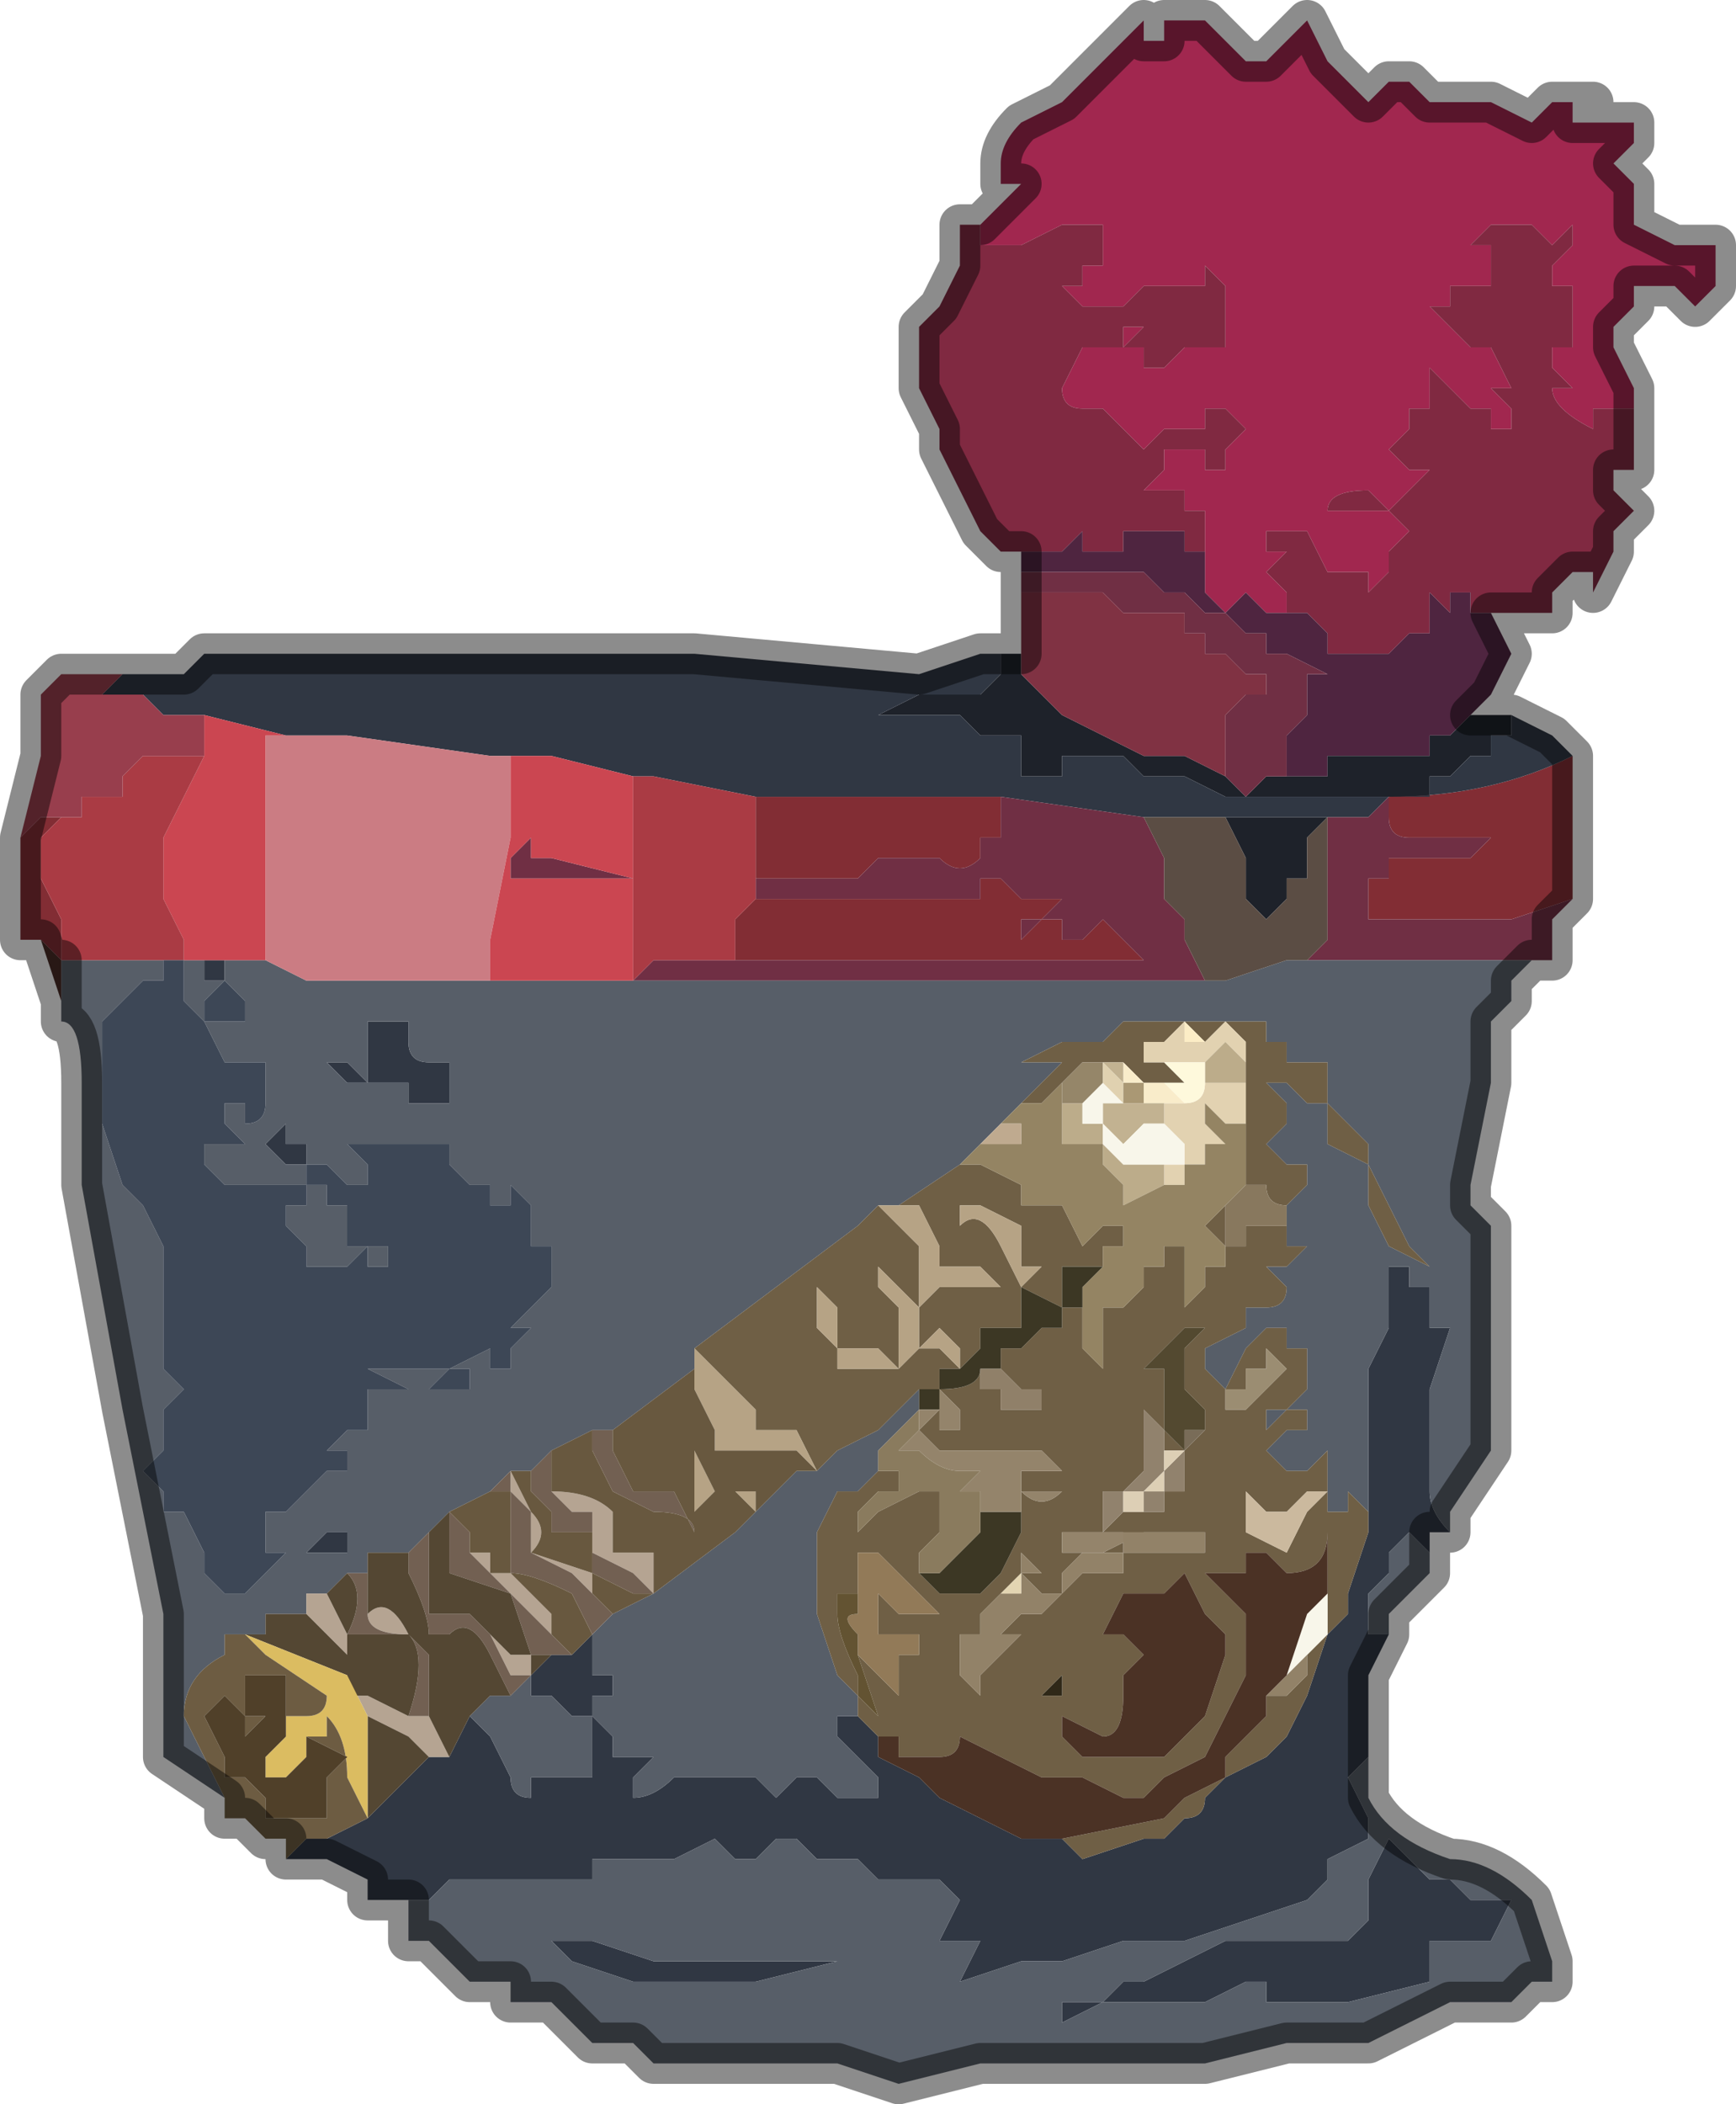 <?xml version="1.0" encoding="UTF-8" standalone="no"?>
<svg xmlns:xlink="http://www.w3.org/1999/xlink" height="5.15px" width="4.25px" xmlns="http://www.w3.org/2000/svg">
  <g transform="matrix(1.0, 0.0, 0.0, 1.0, 1.7, 5.15)">
    <path d="M0.65 -4.6 L0.7 -4.6 0.75 -4.65 0.8 -4.7 0.75 -4.7 0.75 -4.75 Q0.75 -4.8 0.8 -4.85 L0.9 -4.9 1.0 -5.0 1.1 -5.1 1.1 -5.05 1.15 -5.05 1.15 -5.1 1.2 -5.1 1.25 -5.1 1.3 -5.05 1.3 -5.05 1.35 -5.0 1.35 -5.0 1.4 -5.0 1.45 -5.05 1.5 -5.1 1.55 -5.0 1.65 -4.9 1.7 -4.95 1.75 -4.95 1.8 -4.9 1.85 -4.9 1.85 -4.9 1.9 -4.9 1.95 -4.9 2.05 -4.85 2.1 -4.9 2.15 -4.9 2.15 -4.9 2.2 -4.9 2.15 -4.9 2.15 -4.85 2.3 -4.85 2.3 -4.8 2.25 -4.75 2.3 -4.7 2.3 -4.65 Q2.3 -4.6 2.3 -4.6 L2.4 -4.55 2.5 -4.55 2.5 -4.45 2.45 -4.4 2.4 -4.45 2.3 -4.45 2.3 -4.4 2.25 -4.35 2.25 -4.3 2.3 -4.2 2.3 -4.15 2.3 -4.15 2.25 -4.15 2.2 -4.15 2.2 -4.1 Q2.1 -4.15 2.1 -4.2 L2.1 -4.2 2.15 -4.2 2.1 -4.25 2.1 -4.3 2.15 -4.3 2.15 -4.35 2.15 -4.4 2.15 -4.45 2.1 -4.45 2.1 -4.5 2.15 -4.55 2.15 -4.6 2.1 -4.55 2.05 -4.6 2.0 -4.6 1.95 -4.6 1.9 -4.55 1.95 -4.55 1.95 -4.45 1.85 -4.45 1.85 -4.4 1.8 -4.4 1.8 -4.4 1.85 -4.35 1.9 -4.3 1.95 -4.3 2.0 -4.2 2.0 -4.2 1.95 -4.2 2.0 -4.15 2.0 -4.1 1.95 -4.1 1.95 -4.15 1.9 -4.15 1.85 -4.2 1.8 -4.25 1.8 -4.15 1.75 -4.15 1.75 -4.1 1.7 -4.05 1.7 -4.05 1.75 -4.0 1.8 -4.0 1.75 -3.95 1.7 -3.9 1.65 -3.95 1.65 -3.95 Q1.55 -3.95 1.55 -3.9 L1.55 -3.9 1.65 -3.9 1.7 -3.9 1.75 -3.85 1.7 -3.8 1.7 -3.75 1.65 -3.7 1.65 -3.75 1.6 -3.75 1.55 -3.75 Q1.55 -3.75 1.5 -3.85 L1.45 -3.85 1.45 -3.85 1.4 -3.85 1.4 -3.8 1.45 -3.8 1.4 -3.75 1.4 -3.75 1.45 -3.7 1.45 -3.65 1.4 -3.65 1.4 -3.65 1.35 -3.7 1.3 -3.65 1.25 -3.7 1.25 -3.8 1.2 -3.8 1.25 -3.8 1.25 -3.9 1.2 -3.9 1.2 -3.95 1.1 -3.95 1.15 -4.0 1.15 -4.05 1.2 -4.05 1.2 -4.0 1.2 -4.05 1.25 -4.05 1.25 -4.0 1.3 -4.0 1.3 -4.05 1.35 -4.1 1.3 -4.15 1.25 -4.15 1.25 -4.1 1.2 -4.1 1.2 -4.1 1.15 -4.1 1.1 -4.05 1.1 -4.05 1.05 -4.1 1.0 -4.15 0.95 -4.15 Q0.9 -4.15 0.9 -4.2 L0.95 -4.3 1.0 -4.3 1.05 -4.3 1.05 -4.35 1.1 -4.35 1.1 -4.35 1.05 -4.3 1.1 -4.3 1.1 -4.3 1.1 -4.3 1.1 -4.25 1.15 -4.25 1.15 -4.25 1.2 -4.3 1.25 -4.3 1.25 -4.3 1.3 -4.3 1.3 -4.45 1.25 -4.5 1.25 -4.45 1.2 -4.45 1.15 -4.45 1.1 -4.45 1.1 -4.45 1.05 -4.4 1.0 -4.4 1.0 -4.4 0.95 -4.4 0.9 -4.45 0.95 -4.45 0.95 -4.5 1.0 -4.5 1.0 -4.6 0.95 -4.6 0.9 -4.6 0.9 -4.6 0.8 -4.55 0.75 -4.55 Q0.75 -4.55 0.7 -4.55 L0.7 -4.6 0.65 -4.6 M1.3 -3.65 L1.3 -3.65" fill="#a1274f" fill-rule="evenodd" stroke="none"/>
    <path d="M0.65 -4.6 L0.7 -4.6 0.7 -4.55 Q0.75 -4.55 0.75 -4.55 L0.8 -4.55 0.9 -4.6 0.9 -4.6 0.95 -4.6 1.0 -4.6 1.0 -4.5 0.95 -4.5 0.95 -4.45 0.9 -4.45 0.95 -4.4 1.0 -4.4 1.0 -4.4 1.05 -4.4 1.1 -4.45 1.1 -4.45 1.15 -4.45 1.2 -4.45 1.25 -4.45 1.25 -4.5 1.3 -4.45 1.3 -4.3 1.25 -4.3 1.25 -4.3 1.2 -4.3 1.15 -4.25 1.15 -4.25 1.1 -4.25 1.1 -4.3 1.1 -4.3 1.1 -4.3 1.05 -4.3 1.1 -4.35 1.1 -4.35 1.05 -4.35 1.05 -4.3 1.0 -4.3 0.95 -4.3 0.9 -4.2 Q0.9 -4.15 0.95 -4.15 L1.0 -4.15 1.05 -4.1 1.1 -4.05 1.1 -4.05 1.15 -4.1 1.2 -4.1 1.2 -4.1 1.25 -4.1 1.25 -4.15 1.3 -4.15 1.35 -4.1 1.3 -4.05 1.3 -4.0 1.25 -4.0 1.25 -4.05 1.2 -4.05 1.2 -4.0 1.2 -4.05 1.15 -4.05 1.15 -4.0 1.1 -3.95 1.2 -3.95 1.2 -3.9 1.25 -3.9 1.25 -3.8 1.2 -3.8 1.2 -3.85 1.15 -3.85 1.15 -3.85 1.1 -3.85 1.05 -3.85 1.05 -3.8 1.0 -3.8 0.95 -3.8 0.95 -3.85 0.9 -3.8 0.9 -3.8 0.85 -3.8 0.8 -3.8 0.75 -3.8 0.7 -3.85 0.65 -3.95 0.6 -4.05 0.6 -4.1 0.55 -4.2 0.55 -4.35 0.6 -4.4 0.65 -4.5 0.65 -4.6 M1.45 -3.65 L1.45 -3.7 1.4 -3.75 1.4 -3.75 1.45 -3.8 1.4 -3.8 1.4 -3.85 1.45 -3.85 1.45 -3.85 1.5 -3.85 Q1.55 -3.75 1.55 -3.75 L1.6 -3.75 1.65 -3.75 1.65 -3.7 1.7 -3.75 1.7 -3.8 1.75 -3.85 1.7 -3.9 1.65 -3.9 1.55 -3.9 1.55 -3.9 Q1.55 -3.95 1.65 -3.95 L1.65 -3.95 1.7 -3.9 1.75 -3.95 1.8 -4.0 1.75 -4.0 1.7 -4.05 1.7 -4.05 1.75 -4.1 1.75 -4.15 1.8 -4.15 1.8 -4.25 1.85 -4.2 1.9 -4.15 1.95 -4.15 1.95 -4.1 2.0 -4.1 2.0 -4.15 1.95 -4.2 2.0 -4.2 2.0 -4.2 1.95 -4.3 1.9 -4.3 1.85 -4.35 1.8 -4.4 1.8 -4.4 1.85 -4.4 1.85 -4.45 1.95 -4.45 1.95 -4.55 1.9 -4.55 1.95 -4.6 2.0 -4.6 2.05 -4.6 2.1 -4.55 2.15 -4.6 2.15 -4.55 2.1 -4.5 2.1 -4.45 2.15 -4.45 2.15 -4.4 2.15 -4.35 2.15 -4.3 2.1 -4.3 2.1 -4.25 2.15 -4.2 2.1 -4.2 2.1 -4.2 Q2.1 -4.15 2.2 -4.1 L2.2 -4.15 2.25 -4.15 2.3 -4.15 2.3 -4.15 2.3 -4.15 2.3 -4.05 2.3 -4.0 2.25 -4.0 2.25 -3.95 2.3 -3.9 2.25 -3.85 2.25 -3.8 2.2 -3.7 2.2 -3.75 2.15 -3.75 2.1 -3.7 2.1 -3.65 2.0 -3.65 2.0 -3.65 1.95 -3.65 1.9 -3.65 1.9 -3.7 1.85 -3.7 1.85 -3.65 1.8 -3.7 1.8 -3.7 1.8 -3.6 1.75 -3.6 1.7 -3.55 1.7 -3.55 1.65 -3.55 1.65 -3.55 1.65 -3.55 1.55 -3.55 1.55 -3.6 1.5 -3.65 1.45 -3.65 1.45 -3.65" fill="#802941" fill-rule="evenodd" stroke="none"/>
    <path d="M1.2 -3.8 L1.25 -3.8 1.25 -3.7 1.3 -3.65 1.35 -3.7 1.4 -3.65 1.4 -3.65 1.45 -3.65 1.45 -3.65 1.5 -3.65 1.55 -3.6 1.55 -3.55 1.65 -3.55 1.65 -3.55 1.65 -3.55 1.7 -3.55 1.7 -3.55 1.75 -3.6 1.8 -3.6 1.8 -3.7 1.8 -3.7 1.85 -3.65 1.85 -3.7 1.9 -3.7 1.9 -3.65 1.95 -3.65 1.95 -3.65 2.0 -3.55 1.95 -3.45 1.95 -3.45 1.9 -3.4 1.9 -3.4 1.9 -3.4 1.85 -3.35 1.8 -3.35 1.8 -3.3 1.75 -3.3 1.7 -3.3 1.65 -3.3 1.6 -3.3 1.55 -3.3 1.55 -3.25 1.5 -3.25 1.45 -3.25 1.45 -3.25 1.45 -3.3 1.45 -3.35 1.5 -3.4 1.5 -3.5 1.55 -3.5 1.45 -3.55 1.4 -3.55 1.4 -3.6 1.35 -3.6 1.3 -3.65 1.25 -3.65 1.2 -3.7 1.15 -3.7 1.1 -3.75 1.0 -3.75 0.9 -3.75 0.8 -3.75 0.8 -3.8 0.85 -3.8 0.9 -3.8 0.9 -3.8 0.95 -3.85 0.95 -3.8 1.0 -3.8 1.05 -3.8 1.05 -3.85 1.1 -3.85 1.15 -3.85 1.15 -3.85 1.2 -3.85 1.2 -3.8" fill="#4f2540" fill-rule="evenodd" stroke="none"/>
    <path d="M1.9 -3.4 L1.95 -3.4 1.95 -3.4 2.0 -3.4 2.0 -3.35 1.95 -3.35 1.95 -3.3 1.9 -3.3 1.9 -3.3 1.85 -3.25 1.8 -3.25 1.8 -3.2 1.75 -3.2 1.75 -3.2 1.7 -3.2 1.7 -3.2 1.65 -3.2 1.65 -3.2 1.55 -3.2 1.55 -3.2 1.5 -3.2 1.45 -3.2 1.4 -3.2 1.3 -3.2 1.2 -3.25 1.15 -3.25 1.1 -3.25 1.1 -3.25 1.05 -3.3 1.0 -3.3 1.0 -3.3 0.95 -3.3 0.9 -3.3 0.9 -3.3 0.9 -3.25 0.8 -3.25 0.8 -3.3 0.8 -3.35 0.75 -3.35 0.7 -3.35 0.65 -3.4 0.6 -3.4 0.55 -3.4 0.45 -3.4 0.55 -3.45 0.6 -3.45 0.65 -3.45 0.7 -3.45 0.75 -3.5 0.75 -3.5 0.75 -3.55 0.8 -3.55 0.8 -3.5 0.85 -3.45 0.9 -3.4 1.0 -3.35 1.0 -3.35 1.1 -3.3 1.15 -3.3 1.2 -3.3 1.3 -3.25 1.35 -3.2 1.4 -3.25 1.45 -3.25 1.45 -3.25 1.5 -3.25 1.55 -3.25 1.55 -3.3 1.6 -3.3 1.65 -3.3 1.7 -3.3 1.75 -3.3 1.8 -3.3 1.8 -3.35 1.85 -3.35 1.9 -3.4 1.9 -3.4 M1.3 -3.15 L1.35 -3.15 1.55 -3.15 1.5 -3.1 1.5 -3.05 Q1.5 -3.0 1.5 -3.0 L1.45 -3.0 1.45 -2.95 1.45 -2.95 1.4 -2.9 1.35 -2.95 1.35 -3.0 1.35 -3.05 1.3 -3.15" fill="#1e222a" fill-rule="evenodd" stroke="none"/>
    <path d="M2.15 -3.3 L2.15 -2.95 2.15 -2.95 2.0 -2.9 1.85 -2.9 1.8 -2.9 1.8 -2.9 1.75 -2.9 1.7 -2.9 1.7 -2.9 1.65 -2.9 1.65 -2.95 1.65 -2.95 1.65 -3.0 1.7 -3.0 1.7 -3.05 1.7 -3.05 1.75 -3.05 1.8 -3.05 1.8 -3.05 1.85 -3.05 1.9 -3.05 1.95 -3.1 2.0 -3.1 1.95 -3.1 1.9 -3.1 1.85 -3.1 1.8 -3.1 1.8 -3.1 1.75 -3.1 1.75 -3.1 Q1.7 -3.1 1.7 -3.15 L1.7 -3.2 Q1.95 -3.2 2.15 -3.3 M-1.6 -2.85 L-1.6 -2.85 -1.65 -2.85 -1.65 -3.1 -1.6 -3.15 -1.55 -3.15 -1.6 -3.1 -1.6 -3.0 -1.55 -2.9 -1.55 -2.8 -1.6 -2.85 M0.15 -3.2 L0.3 -3.2 0.6 -3.2 0.75 -3.2 0.75 -3.1 0.7 -3.1 0.7 -3.05 Q0.65 -3.0 0.6 -3.05 L0.5 -3.05 0.45 -3.05 0.4 -3.0 0.4 -3.0 0.3 -3.0 0.25 -3.0 0.2 -3.0 0.15 -3.0 0.15 -3.0 0.15 -3.1 0.15 -3.2 M0.15 -2.95 L0.15 -2.95 0.3 -2.95 0.4 -2.95 0.6 -2.95 0.65 -2.95 0.7 -2.95 0.7 -3.0 0.75 -3.0 0.8 -2.95 0.9 -2.95 0.9 -2.95 0.85 -2.9 0.8 -2.9 0.8 -2.85 0.8 -2.85 0.85 -2.9 0.9 -2.9 0.9 -2.85 0.95 -2.85 1.0 -2.9 1.05 -2.85 1.1 -2.8 0.9 -2.8 0.75 -2.8 0.4 -2.8 0.35 -2.8 0.3 -2.8 0.3 -2.8 0.25 -2.8 0.2 -2.8 0.1 -2.8 0.1 -2.9 0.15 -2.95 M-0.5 -2.75 L-0.4 -2.75 -0.45 -2.75 -0.5 -2.75 -0.5 -2.75" fill="#822d34" fill-rule="evenodd" stroke="none"/>
    <path d="M2.0 -3.4 L2.1 -3.35 2.15 -3.3 Q1.95 -3.2 1.7 -3.2 L1.7 -3.2 1.75 -3.2 1.75 -3.2 1.8 -3.2 1.8 -3.25 1.85 -3.25 1.9 -3.3 1.9 -3.3 1.95 -3.3 1.95 -3.35 2.0 -3.35 2.0 -3.4 M1.85 -1.4 L1.8 -1.4 1.8 -1.35 1.75 -1.4 1.7 -1.35 1.7 -1.3 1.65 -1.25 1.65 -1.2 1.65 -1.15 1.7 -1.15 1.65 -1.05 1.65 -0.85 1.6 -0.8 1.65 -0.7 1.65 -0.65 1.55 -0.6 1.55 -0.55 1.5 -0.5 1.35 -0.45 1.2 -0.4 1.05 -0.4 0.9 -0.35 0.8 -0.35 0.65 -0.3 0.7 -0.4 0.7 -0.4 0.65 -0.4 0.6 -0.4 0.65 -0.5 0.65 -0.5 0.6 -0.55 0.55 -0.55 0.5 -0.55 0.45 -0.55 0.4 -0.6 0.35 -0.6 0.3 -0.6 0.25 -0.65 0.2 -0.65 0.15 -0.6 0.1 -0.6 0.05 -0.65 -0.05 -0.6 -0.1 -0.6 -0.1 -0.6 -0.2 -0.6 -0.25 -0.6 -0.25 -0.55 -0.3 -0.55 -0.35 -0.55 -0.45 -0.55 -0.5 -0.55 -0.55 -0.55 -0.6 -0.55 -0.65 -0.5 -0.7 -0.5 -0.7 -0.5 -0.75 -0.5 -0.8 -0.5 -0.8 -0.55 -0.9 -0.6 -1.0 -0.6 -0.95 -0.65 -0.9 -0.65 -0.8 -0.7 -0.8 -0.7 -0.7 -0.8 -0.65 -0.85 -0.6 -0.85 -0.55 -0.95 -0.5 -0.9 -0.45 -0.8 -0.5 -0.8 -0.45 -0.8 Q-0.45 -0.75 -0.4 -0.75 L-0.4 -0.8 -0.35 -0.8 -0.3 -0.8 -0.3 -0.8 -0.25 -0.8 -0.25 -0.8 -0.25 -0.95 -0.3 -0.95 -0.35 -1.0 -0.4 -1.0 -0.4 -1.0 -0.4 -1.05 -0.35 -1.1 -0.35 -1.1 Q-0.3 -1.1 -0.3 -1.1 L-0.25 -1.15 -0.25 -1.05 -0.2 -1.05 -0.2 -1.0 -0.25 -1.0 -0.25 -0.95 -0.2 -0.9 -0.2 -0.85 -0.15 -0.85 -0.15 -0.85 -0.1 -0.85 -0.15 -0.8 -0.15 -0.8 -0.15 -0.75 Q-0.1 -0.75 -0.05 -0.8 L-0.05 -0.8 0.0 -0.8 0.05 -0.8 0.1 -0.8 0.15 -0.8 0.15 -0.8 0.2 -0.75 0.25 -0.8 0.3 -0.8 0.35 -0.75 0.4 -0.75 0.45 -0.75 0.45 -0.8 0.4 -0.85 0.35 -0.9 0.35 -0.95 0.4 -0.95 0.45 -0.9 0.45 -0.85 0.45 -0.85 0.55 -0.8 Q0.55 -0.8 0.6 -0.75 L0.6 -0.75 0.8 -0.65 0.85 -0.65 0.9 -0.65 0.95 -0.6 1.1 -0.65 1.15 -0.65 1.2 -0.7 Q1.25 -0.7 1.25 -0.75 L1.3 -0.8 1.4 -0.85 1.45 -0.9 1.5 -1.0 1.55 -1.15 1.6 -1.2 1.6 -1.25 1.65 -1.4 1.65 -1.45 1.65 -1.55 1.65 -1.65 1.65 -1.8 1.7 -1.9 1.7 -2.1 1.7 -2.05 1.75 -2.05 1.75 -2.0 1.8 -2.0 1.8 -1.9 1.85 -1.9 1.8 -1.75 1.8 -1.6 1.8 -1.5 Q1.8 -1.45 1.85 -1.4 L1.85 -1.4 M-1.4 -3.5 L-1.3 -3.5 -1.25 -3.5 -1.2 -3.55 -1.1 -3.55 -1.05 -3.55 -0.8 -3.55 -0.5 -3.55 0.0 -3.55 0.55 -3.5 0.7 -3.55 0.75 -3.55 0.75 -3.5 0.75 -3.5 0.7 -3.45 0.65 -3.45 0.6 -3.45 0.55 -3.45 0.45 -3.4 0.55 -3.4 0.6 -3.4 0.65 -3.4 0.7 -3.35 0.75 -3.35 0.8 -3.35 0.8 -3.3 0.8 -3.25 0.9 -3.25 0.9 -3.3 0.9 -3.3 0.95 -3.3 1.0 -3.3 1.0 -3.3 1.05 -3.3 1.1 -3.25 1.1 -3.25 1.15 -3.25 1.2 -3.25 1.3 -3.2 1.4 -3.2 1.45 -3.2 1.5 -3.2 1.55 -3.2 1.55 -3.2 1.65 -3.2 1.65 -3.2 1.7 -3.2 1.65 -3.15 1.55 -3.15 1.35 -3.15 1.3 -3.15 1.1 -3.15 0.75 -3.2 0.6 -3.2 0.3 -3.2 0.15 -3.2 -0.1 -3.25 -0.15 -3.25 -0.35 -3.3 -0.45 -3.3 -0.5 -3.3 -0.85 -3.35 -1.0 -3.35 -1.2 -3.4 -1.2 -3.4 -1.3 -3.4 -1.35 -3.45 -1.45 -3.45 -1.4 -3.5 -1.4 -3.5 M1.55 -3.15 L1.55 -3.15 M0.0 -0.3 L-0.15 -0.3 -0.3 -0.35 -0.35 -0.4 -0.4 -0.45 -0.35 -0.4 -0.25 -0.4 -0.1 -0.35 0.05 -0.35 0.35 -0.35 0.15 -0.3 0.0 -0.3 M0.9 -0.25 L0.8 -0.25 0.9 -0.25 1.0 -0.25 1.05 -0.3 1.1 -0.3 1.3 -0.4 1.4 -0.4 1.45 -0.4 1.5 -0.4 1.55 -0.4 1.6 -0.4 1.65 -0.45 1.65 -0.5 1.65 -0.5 1.65 -0.55 1.7 -0.65 1.75 -0.6 1.8 -0.55 1.8 -0.55 1.85 -0.55 1.9 -0.5 1.95 -0.5 1.95 -0.5 2.0 -0.5 2.0 -0.5 1.95 -0.4 1.9 -0.4 1.8 -0.4 1.8 -0.3 1.6 -0.25 1.4 -0.25 1.4 -0.3 1.35 -0.3 1.25 -0.25 1.15 -0.25 1.05 -0.25 1.0 -0.25 0.9 -0.2 0.9 -0.25 M-1.2 -2.8 L-1.15 -2.8 -1.15 -2.75 -1.2 -2.75 -1.2 -2.8 M-0.9 -2.55 L-0.85 -2.55 -0.8 -2.5 -0.85 -2.5 -0.85 -2.5 -0.9 -2.55 -0.9 -2.55 M-0.8 -2.5 L-0.8 -2.55 -0.8 -2.65 Q-0.75 -2.65 -0.75 -2.65 L-0.7 -2.65 -0.7 -2.6 Q-0.7 -2.55 -0.65 -2.55 L-0.6 -2.55 -0.6 -2.5 -0.6 -2.5 -0.6 -2.45 -0.65 -2.45 -0.65 -2.45 -0.7 -2.45 -0.7 -2.45 -0.7 -2.5 -0.8 -2.5 -0.8 -2.5 M-1.0 -2.4 L-1.0 -2.35 -0.95 -2.35 -0.95 -2.3 -1.0 -2.3 Q-1.0 -2.3 -1.05 -2.35 L-1.05 -2.35 -1.0 -2.4 -1.0 -2.4 M-0.9 -1.4 L-0.9 -1.4 -0.85 -1.4 -0.85 -1.35 -0.9 -1.35 -0.95 -1.35 -0.95 -1.35 -0.9 -1.4 M-0.8 -0.7 L-0.8 -0.7 M-0.25 -0.55 L-0.25 -0.55 -0.25 -0.55" fill="#303743" fill-rule="evenodd" stroke="none"/>
    <path d="M1.3 -3.65 L1.3 -3.65 1.35 -3.6 1.4 -3.6 1.4 -3.55 1.45 -3.55 1.55 -3.5 1.5 -3.5 1.5 -3.4 1.45 -3.35 1.45 -3.3 1.45 -3.25 1.4 -3.25 1.35 -3.2 1.3 -3.25 1.3 -3.3 1.3 -3.35 1.3 -3.4 1.35 -3.45 1.35 -3.45 1.4 -3.45 1.4 -3.5 1.35 -3.5 1.3 -3.55 Q1.3 -3.55 1.25 -3.55 L1.25 -3.6 1.2 -3.6 1.2 -3.65 1.15 -3.65 1.1 -3.65 1.05 -3.65 1.0 -3.7 1.0 -3.7 0.85 -3.7 0.8 -3.7 0.8 -3.75 0.9 -3.75 1.0 -3.75 1.1 -3.75 1.15 -3.7 1.2 -3.7 1.25 -3.65 1.3 -3.65 M2.15 -2.95 L2.1 -2.9 2.1 -2.8 2.05 -2.8 1.9 -2.8 1.85 -2.8 1.65 -2.8 1.45 -2.8 1.45 -2.8 1.5 -2.8 1.55 -2.85 1.55 -3.0 1.55 -3.15 1.65 -3.15 1.7 -3.2 1.7 -3.15 Q1.7 -3.1 1.75 -3.1 L1.75 -3.1 1.8 -3.1 1.8 -3.1 1.85 -3.1 1.9 -3.1 1.95 -3.1 2.0 -3.1 1.95 -3.1 1.9 -3.05 1.85 -3.05 1.8 -3.05 1.8 -3.05 1.75 -3.05 1.7 -3.05 1.7 -3.05 1.7 -3.0 1.65 -3.0 1.65 -2.95 1.65 -2.95 1.65 -2.9 1.7 -2.9 1.7 -2.9 1.75 -2.9 1.8 -2.9 1.8 -2.9 1.85 -2.9 2.0 -2.9 2.15 -2.95 M0.15 -3.0 L0.15 -3.0 0.2 -3.0 0.25 -3.0 0.3 -3.0 0.4 -3.0 0.4 -3.0 0.45 -3.05 0.5 -3.05 0.6 -3.05 Q0.65 -3.0 0.7 -3.05 L0.7 -3.1 0.75 -3.1 0.75 -3.2 1.1 -3.15 1.1 -3.15 1.15 -3.05 1.15 -2.95 1.2 -2.9 1.2 -2.85 1.25 -2.75 1.05 -2.75 0.85 -2.75 0.55 -2.75 0.3 -2.75 0.1 -2.75 0.05 -2.75 -0.15 -2.75 -0.2 -2.75 -0.4 -2.75 -0.5 -2.75 -0.45 -2.75 -0.35 -2.75 -0.3 -2.75 -0.2 -2.75 -0.15 -2.75 -0.1 -2.8 -0.05 -2.8 0.05 -2.8 0.1 -2.8 0.2 -2.8 0.25 -2.8 0.3 -2.8 0.3 -2.8 0.35 -2.8 0.4 -2.8 0.75 -2.8 0.9 -2.8 1.1 -2.8 1.05 -2.85 1.0 -2.9 0.95 -2.85 0.9 -2.85 0.9 -2.9 0.85 -2.9 0.8 -2.85 0.8 -2.85 0.8 -2.9 0.85 -2.9 0.9 -2.95 0.9 -2.95 0.8 -2.95 0.75 -3.0 0.7 -3.0 0.7 -2.95 0.65 -2.95 0.6 -2.95 0.4 -2.95 0.3 -2.95 0.15 -2.95 0.15 -2.95 0.15 -3.0 M-0.15 -3.0 L-0.2 -3.0 -0.25 -3.0 -0.25 -3.0 -0.3 -3.0 -0.35 -3.0 -0.35 -3.0 -0.4 -3.0 -0.45 -3.0 -0.45 -3.05 -0.4 -3.1 -0.4 -3.05 -0.35 -3.05 -0.15 -3.0 -0.15 -3.0" fill="#702f44" fill-rule="evenodd" stroke="none"/>
    <path d="M2.1 -2.8 L2.05 -2.8 2.0 -2.75 2.0 -2.7 1.95 -2.65 1.95 -2.5 1.9 -2.25 1.9 -2.2 1.95 -2.15 1.95 -2.0 1.95 -1.7 1.95 -1.6 1.85 -1.45 1.85 -1.4 1.85 -1.4 Q1.8 -1.45 1.8 -1.5 L1.8 -1.6 1.8 -1.75 1.85 -1.9 1.8 -1.9 1.8 -2.0 1.75 -2.0 1.75 -2.05 1.7 -2.05 1.7 -2.1 1.7 -1.9 1.65 -1.8 1.65 -1.65 1.65 -1.55 1.65 -1.45 1.6 -1.5 1.6 -1.45 1.55 -1.45 1.55 -1.5 1.55 -1.55 1.55 -1.6 1.5 -1.55 1.45 -1.55 1.45 -1.55 1.4 -1.6 1.4 -1.6 1.45 -1.65 1.5 -1.65 1.5 -1.7 1.45 -1.7 1.4 -1.65 1.4 -1.7 1.45 -1.7 1.5 -1.75 1.5 -1.8 1.5 -1.85 1.45 -1.85 1.45 -1.9 1.4 -1.9 1.35 -1.85 1.3 -1.75 1.25 -1.8 1.25 -1.85 1.35 -1.9 1.35 -1.95 1.4 -1.95 Q1.45 -1.95 1.45 -2.0 L1.4 -2.05 1.35 -2.05 1.35 -2.05 1.4 -2.05 1.4 -2.05 1.45 -2.05 1.45 -2.05 1.5 -2.1 1.45 -2.1 1.45 -2.15 1.45 -2.2 1.45 -2.2 1.45 -2.2 1.5 -2.25 1.5 -2.3 1.45 -2.3 1.45 -2.3 1.4 -2.35 1.4 -2.35 1.45 -2.4 1.45 -2.45 1.4 -2.5 1.45 -2.5 1.5 -2.45 1.55 -2.45 1.55 -2.4 1.55 -2.35 1.65 -2.3 1.65 -2.2 1.7 -2.1 1.8 -2.05 1.75 -2.1 1.7 -2.2 1.65 -2.3 1.65 -2.35 1.6 -2.4 1.55 -2.45 1.55 -2.5 1.55 -2.55 1.5 -2.55 1.5 -2.55 1.45 -2.55 1.45 -2.6 1.4 -2.6 1.4 -2.6 1.4 -2.65 1.4 -2.65 1.35 -2.65 1.35 -2.65 1.25 -2.65 1.25 -2.65 1.2 -2.65 1.15 -2.65 1.15 -2.65 1.1 -2.65 1.05 -2.65 1.0 -2.6 0.9 -2.6 0.8 -2.55 0.75 -2.5 0.8 -2.55 0.85 -2.55 0.9 -2.55 0.9 -2.55 0.85 -2.5 0.8 -2.45 0.8 -2.45 0.75 -2.4 0.7 -2.35 0.65 -2.3 0.5 -2.2 0.45 -2.2 0.4 -2.15 0.0 -1.85 0.0 -1.8 -0.2 -1.65 -0.25 -1.65 -0.35 -1.6 -0.35 -1.6 -0.4 -1.55 -0.45 -1.55 -0.5 -1.5 -0.6 -1.45 -0.65 -1.4 -0.7 -1.35 -0.7 -1.35 -0.8 -1.35 -0.8 -1.3 -0.85 -1.3 -0.9 -1.25 -0.95 -1.25 -0.95 -1.2 -1.05 -1.2 -1.05 -1.15 -1.1 -1.15 -1.1 -1.15 -1.15 -1.15 -1.15 -1.1 Q-1.25 -1.05 -1.25 -0.95 L-1.15 -0.75 -1.15 -0.75 -1.3 -0.85 -1.3 -1.1 -1.3 -1.2 -1.4 -1.7 -1.5 -2.25 -1.5 -2.5 Q-1.5 -2.65 -1.55 -2.65 L-1.55 -2.7 -1.55 -2.75 -1.55 -2.8 -1.35 -2.8 -1.3 -2.8 -1.3 -2.75 -1.35 -2.75 -1.4 -2.7 -1.45 -2.65 -1.45 -2.65 -1.45 -2.55 -1.45 -2.4 -1.4 -2.25 -1.35 -2.2 -1.3 -2.1 -1.3 -1.9 -1.3 -1.8 -1.25 -1.75 -1.3 -1.7 -1.3 -1.65 -1.3 -1.6 -1.35 -1.55 -1.3 -1.5 -1.3 -1.45 -1.25 -1.45 -1.2 -1.35 -1.2 -1.3 -1.15 -1.25 -1.1 -1.25 Q-1.1 -1.25 -1.05 -1.3 L-1.0 -1.35 -1.05 -1.35 -1.05 -1.45 -1.0 -1.45 -1.0 -1.45 -0.95 -1.5 -0.9 -1.55 -0.85 -1.55 -0.85 -1.6 -0.9 -1.6 -0.85 -1.65 -0.8 -1.65 -0.8 -1.7 -0.8 -1.75 -0.75 -1.75 -0.7 -1.75 -0.7 -1.75 -0.8 -1.8 -0.8 -1.8 -0.75 -1.8 -0.7 -1.8 -0.65 -1.8 -0.6 -1.8 -0.6 -1.8 -0.65 -1.75 -0.6 -1.75 -0.55 -1.75 -0.55 -1.8 -0.6 -1.8 -0.5 -1.85 -0.5 -1.8 -0.45 -1.8 -0.45 -1.85 -0.4 -1.9 -0.4 -1.9 -0.45 -1.9 -0.4 -1.95 -0.35 -2.0 -0.35 -2.1 -0.4 -2.1 -0.4 -2.15 -0.4 -2.2 -0.45 -2.25 -0.45 -2.2 -0.5 -2.2 -0.5 -2.25 -0.55 -2.25 -0.6 -2.3 -0.6 -2.35 -0.65 -2.35 -0.65 -2.35 -0.7 -2.35 -0.7 -2.35 -0.8 -2.35 -0.85 -2.35 -0.8 -2.3 -0.8 -2.25 -0.85 -2.25 -0.9 -2.3 -0.9 -2.3 -0.95 -2.3 -0.95 -2.25 -0.9 -2.25 -0.9 -2.2 -0.85 -2.2 -0.85 -2.15 -0.85 -2.1 -0.8 -2.1 -0.75 -2.1 -0.75 -2.05 -0.8 -2.05 -0.8 -2.1 -0.85 -2.05 -0.9 -2.05 -0.95 -2.05 -0.95 -2.1 -0.95 -2.1 -1.0 -2.15 -1.0 -2.2 -1.0 -2.2 -0.95 -2.2 -0.95 -2.25 -1.0 -2.25 -1.0 -2.25 -1.05 -2.25 -1.1 -2.25 -1.1 -2.25 -1.15 -2.25 -1.2 -2.3 -1.2 -2.35 -1.2 -2.35 -1.15 -2.35 -1.15 -2.35 -1.1 -2.35 -1.15 -2.4 -1.15 -2.4 -1.15 -2.45 -1.1 -2.45 -1.1 -2.4 Q-1.05 -2.4 -1.05 -2.45 L-1.05 -2.45 -1.05 -2.55 -1.1 -2.55 -1.15 -2.55 -1.2 -2.65 -1.15 -2.65 -1.1 -2.65 -1.1 -2.7 -1.15 -2.75 -1.2 -2.7 -1.2 -2.65 -1.25 -2.7 -1.25 -2.75 -1.25 -2.8 -1.2 -2.8 -1.2 -2.75 -1.15 -2.75 -1.15 -2.8 -1.05 -2.8 -0.95 -2.75 -0.5 -2.75 -0.45 -2.75 -0.4 -2.75 -0.2 -2.75 -0.15 -2.75 0.05 -2.75 0.1 -2.75 0.3 -2.75 0.55 -2.75 0.85 -2.75 1.05 -2.75 1.25 -2.75 1.3 -2.75 1.45 -2.8 1.45 -2.8 1.65 -2.8 1.85 -2.8 1.9 -2.8 2.05 -2.8 2.1 -2.8 M1.8 -1.35 L1.8 -1.3 1.75 -1.25 1.7 -1.2 1.7 -1.15 1.65 -1.15 1.65 -1.2 1.65 -1.25 1.7 -1.3 1.7 -1.35 1.75 -1.4 1.8 -1.35 M1.65 -0.85 L1.65 -0.75 Q1.7 -0.65 1.85 -0.6 L1.85 -0.6 Q1.95 -0.6 2.05 -0.5 L2.1 -0.35 2.1 -0.3 2.05 -0.3 2.0 -0.25 1.9 -0.25 1.85 -0.25 1.75 -0.2 1.65 -0.15 1.65 -0.15 1.55 -0.15 1.5 -0.15 1.45 -0.15 1.25 -0.1 1.25 -0.1 1.2 -0.1 1.05 -0.1 0.9 -0.1 0.7 -0.1 0.5 -0.05 0.35 -0.1 0.1 -0.1 Q0.05 -0.1 0.05 -0.1 L0.0 -0.1 -0.05 -0.1 -0.1 -0.1 -0.15 -0.15 -0.25 -0.15 -0.3 -0.2 -0.35 -0.25 -0.45 -0.25 -0.45 -0.3 -0.5 -0.3 -0.5 -0.3 -0.55 -0.3 -0.55 -0.3 -0.6 -0.35 -0.6 -0.35 -0.65 -0.4 -0.7 -0.4 -0.7 -0.5 -0.7 -0.5 -0.65 -0.5 -0.6 -0.55 -0.55 -0.55 -0.5 -0.55 -0.45 -0.55 -0.35 -0.55 -0.3 -0.55 -0.25 -0.55 -0.25 -0.6 -0.2 -0.6 -0.1 -0.6 -0.1 -0.6 -0.05 -0.6 0.05 -0.65 0.1 -0.6 0.15 -0.6 0.2 -0.65 0.25 -0.65 0.3 -0.6 0.35 -0.6 0.4 -0.6 0.45 -0.55 0.5 -0.55 0.55 -0.55 0.6 -0.55 0.65 -0.5 0.65 -0.5 0.6 -0.4 0.65 -0.4 0.7 -0.4 0.7 -0.4 0.65 -0.3 0.8 -0.35 0.9 -0.35 1.05 -0.4 1.2 -0.4 1.35 -0.45 1.5 -0.5 1.55 -0.55 1.55 -0.6 1.65 -0.65 1.65 -0.7 1.6 -0.8 1.65 -0.85 M0.45 -1.55 L0.4 -1.5 0.35 -1.5 0.3 -1.4 0.3 -1.25 0.3 -1.2 0.35 -1.05 0.4 -1.0 0.4 -0.95 0.35 -0.95 0.35 -0.9 0.4 -0.85 0.45 -0.8 0.45 -0.75 0.4 -0.75 0.35 -0.75 0.3 -0.8 0.25 -0.8 0.2 -0.75 0.15 -0.8 0.15 -0.8 0.1 -0.8 0.05 -0.8 0.0 -0.8 -0.05 -0.8 -0.05 -0.8 Q-0.1 -0.75 -0.15 -0.75 L-0.15 -0.8 -0.15 -0.8 -0.1 -0.85 -0.15 -0.85 -0.15 -0.85 -0.2 -0.85 -0.2 -0.9 -0.25 -0.95 -0.25 -1.0 -0.2 -1.0 -0.2 -1.05 -0.25 -1.05 -0.25 -1.15 -0.2 -1.2 -0.1 -1.25 -0.1 -1.25 0.1 -1.4 0.1 -1.4 0.15 -1.45 0.15 -1.45 0.25 -1.55 0.3 -1.55 0.35 -1.6 0.45 -1.65 0.55 -1.75 0.55 -1.75 0.55 -1.7 0.5 -1.65 0.45 -1.6 0.45 -1.55 M0.3 -1.55 L0.3 -1.55 M-0.1 -1.25 L-0.1 -1.25 M-0.25 -1.15 L-0.25 -1.15 M0.55 -1.75 L0.55 -1.75 M0.9 -0.25 L0.9 -0.2 1.0 -0.25 1.05 -0.25 1.15 -0.25 1.25 -0.25 1.35 -0.3 1.4 -0.3 1.4 -0.25 1.6 -0.25 1.8 -0.3 1.8 -0.4 1.9 -0.4 1.95 -0.4 2.0 -0.5 2.0 -0.5 1.95 -0.5 1.95 -0.5 1.9 -0.5 1.85 -0.55 1.8 -0.55 1.8 -0.55 1.75 -0.6 1.7 -0.65 1.65 -0.55 1.65 -0.5 1.65 -0.5 1.65 -0.45 1.6 -0.4 1.55 -0.4 1.5 -0.4 1.45 -0.4 1.4 -0.4 1.3 -0.4 1.1 -0.3 1.05 -0.3 1.0 -0.25 0.9 -0.25 0.8 -0.25 0.9 -0.25 M0.0 -0.3 L0.15 -0.3 0.35 -0.35 0.05 -0.35 -0.1 -0.35 -0.25 -0.4 -0.35 -0.4 -0.4 -0.45 -0.35 -0.4 -0.3 -0.35 -0.15 -0.3 0.0 -0.3 M-0.8 -2.5 L-0.8 -2.5 -0.7 -2.5 -0.7 -2.45 -0.7 -2.45 -0.65 -2.45 -0.65 -2.45 -0.6 -2.45 -0.6 -2.5 -0.6 -2.5 -0.6 -2.55 -0.65 -2.55 Q-0.7 -2.55 -0.7 -2.6 L-0.7 -2.65 -0.75 -2.65 Q-0.75 -2.65 -0.8 -2.65 L-0.8 -2.55 -0.8 -2.5 -0.85 -2.55 -0.9 -2.55 -0.9 -2.55 -0.85 -2.5 -0.85 -2.5 -0.8 -2.5 M-1.0 -2.4 L-1.0 -2.4 -1.05 -2.35 -1.05 -2.35 Q-1.0 -2.3 -1.0 -2.3 L-0.95 -2.3 -0.95 -2.35 -1.0 -2.35 -1.0 -2.4 M-0.6 -1.45 L-0.6 -1.45 M-0.9 -1.4 L-0.95 -1.35 -0.95 -1.35 -0.9 -1.35 -0.85 -1.35 -0.85 -1.4 -0.9 -1.4 -0.9 -1.4 M-0.45 -1.0 L-0.45 -1.0 -0.4 -1.05 -0.4 -1.0 -0.4 -1.0 -0.35 -1.0 -0.3 -0.95 -0.25 -0.95 -0.25 -0.8 -0.25 -0.8 -0.3 -0.8 -0.3 -0.8 -0.35 -0.8 -0.4 -0.8 -0.4 -0.75 Q-0.45 -0.75 -0.45 -0.8 L-0.5 -0.8 -0.45 -0.8 -0.5 -0.9 -0.55 -0.95 -0.5 -1.0 -0.45 -1.0 M-0.35 -1.6 L-0.35 -1.6 M-0.25 -0.55 L-0.25 -0.55 -0.25 -0.55" fill="#575e68" fill-rule="evenodd" stroke="none"/>
    <path d="M0.8 -3.55 L0.8 -3.6 0.8 -3.7 0.85 -3.7 1.0 -3.7 1.0 -3.7 1.05 -3.65 1.1 -3.65 1.15 -3.65 1.2 -3.65 1.2 -3.6 1.25 -3.6 1.25 -3.55 Q1.3 -3.55 1.3 -3.55 L1.35 -3.5 1.4 -3.5 1.4 -3.45 1.35 -3.45 1.35 -3.45 1.3 -3.4 1.3 -3.35 1.3 -3.3 1.3 -3.25 1.2 -3.3 1.15 -3.3 1.1 -3.3 1.0 -3.35 1.0 -3.35 0.9 -3.4 0.85 -3.45 0.8 -3.5 0.8 -3.55" fill="#803243" fill-rule="evenodd" stroke="none"/>
    <path d="M1.1 -3.15 L1.3 -3.15 1.35 -3.05 1.35 -3.0 1.35 -2.95 1.4 -2.9 1.45 -2.95 1.45 -2.95 1.45 -3.0 1.5 -3.0 Q1.5 -3.0 1.5 -3.05 L1.5 -3.1 1.55 -3.15 1.55 -3.15 1.55 -3.0 1.55 -2.85 1.5 -2.8 1.45 -2.8 1.3 -2.75 1.25 -2.75 1.2 -2.85 1.2 -2.9 1.15 -2.95 1.15 -3.05 1.1 -3.15 1.1 -3.15" fill="#5b4d44" fill-rule="evenodd" stroke="none"/>
    <path d="M0.8 -2.45 L0.8 -2.45 0.85 -2.5 0.9 -2.55 0.9 -2.55 0.85 -2.55 0.8 -2.55 0.75 -2.5 0.8 -2.55 0.9 -2.6 1.0 -2.6 1.05 -2.65 1.1 -2.65 1.15 -2.65 1.15 -2.65 1.2 -2.65 1.25 -2.65 1.25 -2.65 1.35 -2.65 1.35 -2.65 1.4 -2.65 1.4 -2.65 1.4 -2.6 1.4 -2.6 1.45 -2.6 1.45 -2.55 1.5 -2.55 1.5 -2.55 1.55 -2.55 1.55 -2.5 1.55 -2.45 1.6 -2.4 1.65 -2.35 1.65 -2.3 1.7 -2.2 1.75 -2.1 1.8 -2.05 1.7 -2.1 1.65 -2.2 1.65 -2.3 1.55 -2.35 1.55 -2.4 1.55 -2.45 1.5 -2.45 1.45 -2.5 1.4 -2.5 1.45 -2.45 1.45 -2.4 1.4 -2.35 1.4 -2.35 1.45 -2.3 1.45 -2.3 1.5 -2.3 1.5 -2.25 1.45 -2.2 1.45 -2.2 Q1.4 -2.2 1.4 -2.25 L1.4 -2.25 1.35 -2.25 1.35 -2.3 1.35 -2.5 1.35 -2.5 1.35 -2.6 1.3 -2.65 1.25 -2.6 1.25 -2.6 1.2 -2.65 1.2 -2.65 1.15 -2.6 1.1 -2.6 1.1 -2.55 1.15 -2.55 1.2 -2.5 1.15 -2.5 1.1 -2.5 1.1 -2.5 1.05 -2.55 1.05 -2.55 1.05 -2.55 1.0 -2.55 1.0 -2.55 0.95 -2.55 0.95 -2.55 0.9 -2.5 0.9 -2.5 0.85 -2.45 0.8 -2.45 M1.45 -2.15 L1.45 -2.1 1.5 -2.1 1.45 -2.05 1.45 -2.05 1.4 -2.05 1.4 -2.05 1.35 -2.05 1.35 -2.05 1.4 -2.05 1.45 -2.0 Q1.45 -1.95 1.4 -1.95 L1.35 -1.95 1.35 -1.9 1.25 -1.85 1.25 -1.8 1.3 -1.75 1.35 -1.85 1.4 -1.9 1.45 -1.9 1.45 -1.85 1.5 -1.85 1.5 -1.8 1.5 -1.75 1.45 -1.7 1.4 -1.7 1.4 -1.65 1.45 -1.7 1.5 -1.7 1.5 -1.65 1.45 -1.65 1.4 -1.6 1.4 -1.6 1.45 -1.55 1.45 -1.55 1.5 -1.55 1.55 -1.6 1.55 -1.55 1.55 -1.5 1.55 -1.45 1.6 -1.45 1.6 -1.5 1.65 -1.45 1.65 -1.4 1.6 -1.25 1.6 -1.2 1.55 -1.15 1.5 -1.0 1.45 -0.9 1.4 -0.85 1.3 -0.8 1.25 -0.75 Q1.25 -0.7 1.2 -0.7 L1.15 -0.65 1.1 -0.65 0.95 -0.6 0.9 -0.65 0.85 -0.65 0.9 -0.65 1.15 -0.7 1.2 -0.75 1.3 -0.8 1.25 -0.8 1.25 -0.8 1.25 -0.8 1.3 -0.8 1.3 -0.85 1.35 -0.9 1.4 -0.95 1.4 -1.0 1.45 -1.0 1.45 -1.0 1.5 -1.05 1.5 -1.1 1.5 -1.1 1.55 -1.15 1.55 -1.2 1.55 -1.25 1.55 -1.3 1.55 -1.4 Q1.55 -1.3 1.45 -1.3 L1.4 -1.35 1.35 -1.35 1.35 -1.35 1.35 -1.3 1.3 -1.3 1.25 -1.3 1.3 -1.25 1.35 -1.2 1.35 -1.05 1.3 -0.95 1.25 -0.85 1.15 -0.8 1.1 -0.75 1.05 -0.75 0.95 -0.8 0.85 -0.8 0.65 -0.9 Q0.65 -0.85 0.6 -0.85 L0.5 -0.85 0.5 -0.9 0.45 -0.9 0.45 -0.85 0.45 -0.9 0.4 -0.95 0.4 -1.0 0.35 -1.05 0.3 -1.2 0.3 -1.25 0.3 -1.4 0.35 -1.5 0.4 -1.5 0.45 -1.55 0.45 -1.55 0.5 -1.55 0.5 -1.5 0.45 -1.5 0.45 -1.5 0.4 -1.45 0.4 -1.4 0.4 -1.4 0.45 -1.45 0.45 -1.45 0.55 -1.5 0.6 -1.5 0.6 -1.4 0.55 -1.35 Q0.55 -1.3 0.55 -1.3 L0.6 -1.25 0.65 -1.25 0.7 -1.25 0.7 -1.25 0.75 -1.3 0.8 -1.4 0.8 -1.4 0.8 -1.45 0.8 -1.5 Q0.85 -1.45 0.9 -1.5 L0.9 -1.5 0.8 -1.5 0.8 -1.55 0.85 -1.55 0.85 -1.55 0.9 -1.55 0.9 -1.55 0.9 -1.55 0.85 -1.6 0.85 -1.6 0.8 -1.6 0.8 -1.6 0.75 -1.6 0.7 -1.6 0.7 -1.6 0.65 -1.6 0.65 -1.6 0.6 -1.6 0.6 -1.6 0.55 -1.65 0.55 -1.65 0.6 -1.7 0.6 -1.65 0.65 -1.65 0.65 -1.7 0.7 -1.7 Q0.7 -1.65 0.7 -1.7 L0.7 -1.7 0.65 -1.7 0.6 -1.75 Q0.7 -1.75 0.7 -1.8 L0.7 -1.8 0.75 -1.8 0.75 -1.85 0.8 -1.85 0.8 -1.85 0.85 -1.9 0.9 -1.9 0.9 -1.95 0.9 -1.95 0.95 -1.95 0.95 -1.85 1.0 -1.8 1.0 -1.75 1.0 -1.7 1.0 -1.75 1.0 -1.8 1.0 -1.85 1.0 -1.9 1.0 -1.95 1.05 -1.95 1.1 -2.0 1.1 -2.05 1.15 -2.05 1.15 -2.1 1.2 -2.1 1.2 -2.1 1.2 -2.05 1.2 -1.95 Q1.2 -1.95 1.25 -2.0 L1.25 -2.05 1.3 -2.05 1.3 -2.1 1.25 -2.15 1.3 -2.2 1.3 -2.1 1.3 -2.1 1.35 -2.1 1.35 -2.15 1.45 -2.15 M1.3 -1.25 L1.3 -1.25 M0.65 -2.3 L0.65 -2.3 0.7 -2.3 0.8 -2.25 0.8 -2.2 0.8 -2.2 0.85 -2.2 0.85 -2.2 0.9 -2.2 0.9 -2.2 0.95 -2.1 1.0 -2.15 1.0 -2.15 1.05 -2.15 1.05 -2.1 1.0 -2.1 1.0 -2.05 1.0 -2.05 0.9 -2.05 0.9 -2.0 0.9 -1.95 0.8 -2.0 0.8 -2.0 0.8 -1.95 0.8 -1.9 0.75 -1.9 0.7 -1.9 0.7 -1.85 0.7 -1.85 0.65 -1.8 0.65 -1.8 0.6 -1.8 0.6 -1.75 0.55 -1.75 0.55 -1.75 0.45 -1.65 0.35 -1.6 0.3 -1.55 0.25 -1.65 0.15 -1.65 0.15 -1.7 0.1 -1.75 0.05 -1.8 0.0 -1.85 0.4 -2.15 0.45 -2.2 0.55 -2.1 0.55 -1.95 0.6 -2.0 0.7 -2.0 0.75 -2.0 0.7 -2.05 0.6 -2.05 0.6 -2.05 0.6 -2.1 0.55 -2.2 0.5 -2.2 0.65 -2.3 M0.65 -1.8 L0.65 -1.85 0.6 -1.9 0.55 -1.85 0.55 -1.95 0.45 -2.05 0.45 -2.0 0.5 -1.95 0.5 -1.9 0.5 -1.8 0.55 -1.85 0.6 -1.85 0.6 -1.85 0.65 -1.8 M0.9 -2.05 L0.9 -2.05 0.9 -2.05 0.8 -2.05 0.8 -2.15 0.7 -2.2 0.65 -2.2 0.65 -2.15 Q0.7 -2.2 0.75 -2.1 L0.8 -2.0 0.85 -2.05 0.9 -2.05 0.9 -2.05 M1.25 -1.65 L1.25 -1.7 1.25 -1.7 1.2 -1.75 1.2 -1.75 1.2 -1.8 1.2 -1.85 1.25 -1.9 1.2 -1.9 1.2 -1.9 1.15 -1.85 1.15 -1.85 1.1 -1.8 1.15 -1.8 1.15 -1.75 1.15 -1.7 1.15 -1.65 1.2 -1.6 1.25 -1.65 M1.0 -1.4 L1.05 -1.45 1.1 -1.45 1.1 -1.45 1.15 -1.45 1.15 -1.45 1.15 -1.5 1.2 -1.5 1.2 -1.6 1.15 -1.6 1.15 -1.6 1.15 -1.6 1.15 -1.65 1.1 -1.7 1.1 -1.6 1.1 -1.55 1.05 -1.5 1.0 -1.5 1.0 -1.45 1.0 -1.4 0.95 -1.4 0.9 -1.4 0.9 -1.35 0.9 -1.35 1.0 -1.35 1.1 -1.4 1.0 -1.4 M0.8 -1.35 L0.85 -1.35 0.9 -1.35 0.8 -1.35 0.8 -1.35 0.8 -1.3 0.75 -1.25 0.7 -1.2 0.7 -1.2 0.7 -1.15 0.65 -1.15 0.65 -1.1 0.65 -1.05 0.7 -1.0 0.7 -1.05 0.7 -1.05 0.75 -1.1 0.8 -1.15 0.8 -1.15 0.75 -1.15 0.8 -1.2 0.8 -1.2 0.85 -1.2 0.85 -1.2 0.9 -1.25 0.9 -1.25 0.95 -1.3 0.95 -1.3 1.0 -1.3 1.0 -1.3 1.05 -1.3 1.05 -1.35 1.15 -1.35 1.15 -1.35 1.2 -1.35 1.2 -1.35 1.25 -1.35 1.25 -1.4 1.25 -1.4 1.2 -1.4 1.1 -1.4 1.1 -1.4 1.05 -1.4 1.05 -1.35 1.0 -1.35 1.0 -1.35 0.95 -1.35 0.9 -1.3 0.9 -1.3 0.9 -1.25 0.85 -1.25 0.8 -1.3 0.85 -1.3 0.8 -1.35 M1.4 -1.75 L1.4 -1.75 1.45 -1.8 1.45 -1.8 1.4 -1.85 1.4 -1.8 1.35 -1.8 1.35 -1.8 1.35 -1.75 1.3 -1.75 1.3 -1.7 1.35 -1.7 1.35 -1.7 1.4 -1.75 1.4 -1.75 M1.2 -1.3 L1.15 -1.25 1.05 -1.25 1.0 -1.15 1.05 -1.15 1.05 -1.15 1.1 -1.1 1.05 -1.05 1.05 -1.0 Q1.05 -0.9 1.0 -0.9 L0.9 -0.95 0.9 -0.9 0.95 -0.85 1.0 -0.85 1.05 -0.85 1.1 -0.85 1.1 -0.85 1.15 -0.85 1.2 -0.9 1.25 -0.95 1.3 -1.1 1.3 -1.15 1.25 -1.2 1.2 -1.3 1.2 -1.3 M1.5 -1.5 L1.45 -1.45 1.45 -1.45 1.4 -1.45 1.35 -1.5 1.35 -1.45 1.35 -1.4 1.45 -1.35 1.5 -1.45 1.55 -1.5 1.5 -1.5 M1.55 -1.55 L1.55 -1.55 1.55 -1.55 M0.3 -2.0 L0.3 -1.9 0.35 -1.85 0.35 -1.8 0.4 -1.8 0.45 -1.8 0.45 -1.8 0.5 -1.8 0.5 -1.8 0.45 -1.85 0.4 -1.85 0.4 -1.85 0.35 -1.85 0.35 -1.95 0.3 -2.0 M0.4 -1.25 L0.35 -1.25 0.35 -1.2 Q0.35 -1.15 0.4 -1.05 L0.4 -1.0 0.45 -0.95 0.45 -0.95 0.4 -1.1 0.4 -1.15 0.4 -1.15 0.4 -1.15 0.4 -1.1 0.45 -1.05 0.45 -1.05 0.5 -1.0 0.5 -1.0 0.5 -1.1 0.5 -1.1 0.55 -1.1 0.55 -1.15 0.5 -1.15 0.45 -1.15 0.45 -1.2 0.5 -1.2 0.5 -1.2 0.5 -1.2 0.45 -1.2 0.45 -1.25 0.5 -1.2 0.55 -1.2 0.6 -1.2 0.6 -1.2 0.65 -1.2 0.65 -1.2 0.6 -1.2 0.5 -1.3 0.45 -1.35 0.45 -1.35 0.4 -1.35 0.4 -1.35 0.4 -1.25 M0.8 -1.75 L0.8 -1.75 0.75 -1.8 0.7 -1.8 0.7 -1.75 0.75 -1.75 0.75 -1.7 0.8 -1.7 0.85 -1.7 0.85 -1.75 0.8 -1.75 0.8 -1.75 M0.55 -1.75 L0.55 -1.75 0.55 -1.75 M0.9 -1.05 L0.85 -1.0 0.85 -1.0 0.9 -1.0 0.9 -1.0 0.9 -1.05 0.9 -1.05" fill="#6f5f45" fill-rule="evenodd" stroke="none"/>
    <path d="M1.1 -2.55 L1.1 -2.6 1.15 -2.6 1.2 -2.65 1.2 -2.6 Q1.25 -2.6 1.25 -2.6 L1.25 -2.6 1.3 -2.65 1.35 -2.6 1.35 -2.5 1.35 -2.5 1.35 -2.5 1.35 -2.55 1.35 -2.55 1.3 -2.6 1.25 -2.55 1.2 -2.55 1.2 -2.55 1.15 -2.55 1.1 -2.55 1.1 -2.55 M1.1 -2.4 L1.1 -2.4 1.15 -2.4 1.15 -2.45 1.2 -2.45 1.2 -2.45 1.2 -2.45 Q1.25 -2.45 1.25 -2.5 L1.25 -2.5 1.25 -2.5 1.3 -2.5 1.35 -2.5 1.35 -2.4 1.3 -2.4 1.25 -2.45 1.25 -2.4 1.3 -2.35 1.25 -2.35 1.25 -2.3 1.2 -2.3 1.2 -2.25 1.15 -2.25 1.15 -2.25 1.15 -2.3 1.2 -2.3 1.2 -2.3 1.2 -2.35 1.15 -2.4 1.15 -2.4 1.1 -2.4 1.1 -2.4" fill="#e2d2b1" fill-rule="evenodd" stroke="none"/>
    <path d="M1.2 -2.65 L1.2 -2.65 1.25 -2.6 1.25 -2.6 1.25 -2.6 Q1.25 -2.6 1.2 -2.6 L1.2 -2.65" fill="#fcedc6" fill-rule="evenodd" stroke="none"/>
    <path d="M0.9 -2.45 L0.95 -2.45 0.95 -2.4 1.0 -2.4 1.0 -2.35 1.05 -2.3 1.15 -2.3 1.15 -2.25 1.05 -2.2 1.05 -2.25 1.0 -2.3 1.0 -2.35 0.95 -2.35 0.9 -2.35 0.9 -2.4 0.9 -2.45 M1.25 -2.5 L1.25 -2.55 1.3 -2.6 1.35 -2.55 1.35 -2.55 1.35 -2.5 1.35 -2.5 1.3 -2.5 1.25 -2.5 1.25 -2.5" fill="#bcac8a" fill-rule="evenodd" stroke="none"/>
    <path d="M0.9 -2.5 L0.9 -2.45 0.9 -2.45 0.9 -2.4 0.9 -2.35 0.95 -2.35 1.0 -2.35 1.0 -2.3 1.05 -2.25 1.05 -2.2 1.15 -2.25 1.15 -2.25 1.2 -2.25 1.2 -2.3 1.25 -2.3 1.25 -2.35 1.3 -2.35 1.25 -2.4 1.25 -2.45 1.3 -2.4 1.35 -2.4 1.35 -2.5 1.35 -2.3 1.35 -2.25 1.3 -2.2 1.25 -2.15 1.3 -2.1 1.3 -2.05 1.25 -2.05 1.25 -2.0 Q1.2 -1.95 1.2 -1.95 L1.2 -2.05 1.2 -2.1 1.2 -2.1 1.15 -2.1 1.15 -2.05 1.1 -2.05 1.1 -2.0 1.05 -1.95 1.0 -1.95 1.0 -1.9 1.0 -1.85 1.0 -1.8 1.0 -1.75 1.0 -1.7 1.0 -1.75 1.0 -1.8 0.95 -1.85 0.95 -1.95 0.95 -2.0 1.0 -2.05 1.0 -2.05 1.0 -2.1 1.05 -2.1 1.05 -2.15 1.0 -2.15 1.0 -2.15 0.95 -2.1 0.9 -2.2 0.9 -2.2 0.85 -2.2 0.85 -2.2 0.8 -2.2 0.8 -2.2 0.8 -2.25 0.7 -2.3 0.65 -2.3 0.65 -2.3 0.7 -2.35 0.7 -2.35 0.75 -2.35 0.8 -2.35 0.8 -2.3 0.8 -2.4 0.75 -2.4 0.8 -2.45 0.85 -2.45 0.9 -2.5" fill="#948463" fill-rule="evenodd" stroke="none"/>
    <path d="M1.15 -2.5 L1.2 -2.5 1.15 -2.55 1.1 -2.55 1.1 -2.55 1.15 -2.55 1.2 -2.55 1.2 -2.55 1.25 -2.55 1.25 -2.5 1.25 -2.5 Q1.25 -2.45 1.2 -2.45 L1.2 -2.45 1.15 -2.5" fill="#fef9dc" fill-rule="evenodd" stroke="none"/>
    <path d="M1.05 -2.5 L1.05 -2.55 1.05 -2.55 1.1 -2.5 1.1 -2.5 1.15 -2.5 1.2 -2.45 1.2 -2.45 1.15 -2.45 1.15 -2.45 1.1 -2.45 1.1 -2.5 1.1 -2.5 1.05 -2.5 1.05 -2.5" fill="#f9ecca" fill-rule="evenodd" stroke="none"/>
    <path d="M1.0 -2.55 L1.05 -2.55 1.05 -2.5 1.05 -2.5 1.0 -2.55 M1.05 -2.45 L1.05 -2.5 1.05 -2.5 1.05 -2.45 1.1 -2.45 1.1 -2.5 1.1 -2.45 1.15 -2.45 1.15 -2.45 1.15 -2.4 1.1 -2.4 1.1 -2.4 1.05 -2.35 1.0 -2.4 1.0 -2.45 1.0 -2.45 1.05 -2.45 1.05 -2.45" fill="#c2b291" fill-rule="evenodd" stroke="none"/>
    <path d="M1.05 -2.45 L1.05 -2.45 1.0 -2.45 1.0 -2.45 1.0 -2.4 1.05 -2.35 1.1 -2.4 1.1 -2.4 1.15 -2.4 1.15 -2.4 1.2 -2.35 1.2 -2.3 1.2 -2.3 1.15 -2.3 1.05 -2.3 1.0 -2.35 1.0 -2.4 0.95 -2.4 0.95 -2.45 0.95 -2.45 1.0 -2.5 1.05 -2.45 M1.55 -1.2 L1.55 -1.15 1.5 -1.1 1.5 -1.1 1.45 -1.05 1.5 -1.2 1.55 -1.25 1.55 -1.2" fill="#f8f6ea" fill-rule="evenodd" stroke="none"/>
    <path d="M1.45 -2.2 L1.45 -2.2 1.45 -2.15 1.35 -2.15 1.35 -2.1 1.3 -2.1 1.3 -2.1 1.3 -2.2 1.35 -2.25 1.35 -2.3 1.35 -2.25 1.4 -2.25 1.4 -2.25 Q1.4 -2.2 1.45 -2.2" fill="#88785e" fill-rule="evenodd" stroke="none"/>
    <path d="M1.2 -1.6 L1.15 -1.65 1.15 -1.7 1.15 -1.75 1.15 -1.8 1.1 -1.8 1.15 -1.85 1.15 -1.85 1.2 -1.9 1.2 -1.9 1.25 -1.9 1.2 -1.85 1.2 -1.8 1.2 -1.75 1.2 -1.75 1.25 -1.7 1.25 -1.7 1.25 -1.65 1.2 -1.65 1.2 -1.6 1.2 -1.6" fill="#534930" fill-rule="evenodd" stroke="none"/>
    <path d="M0.9 -2.5 L0.9 -2.5 0.95 -2.55 0.95 -2.55 1.0 -2.55 1.0 -2.55 1.05 -2.55 1.05 -2.55 1.0 -2.55 1.0 -2.5 0.95 -2.45 0.95 -2.45 0.9 -2.45 0.9 -2.5 M0.9 -2.45 L0.9 -2.45 M1.05 -2.5 L1.05 -2.55 1.05 -2.5" fill="#958669" fill-rule="evenodd" stroke="none"/>
    <path d="M0.95 -2.45 L0.95 -2.45 1.0 -2.5 1.0 -2.55 1.05 -2.5 1.05 -2.45 1.0 -2.5 0.95 -2.45 0.95 -2.45" fill="#e0d1b0" fill-rule="evenodd" stroke="none"/>
    <path d="M1.1 -2.5 L1.1 -2.45 1.05 -2.45 1.05 -2.5 1.05 -2.5 1.1 -2.5 1.1 -2.5" fill="#aa9874" fill-rule="evenodd" stroke="none"/>
    <path d="M0.9 -2.45 L0.9 -2.45 0.9 -2.45 0.9 -2.4 0.9 -2.45 M1.3 -1.25 L1.3 -1.25 1.3 -1.25 M0.9 -2.05 L0.9 -2.05 0.9 -2.05 M1.2 -1.6 L1.2 -1.65 1.25 -1.65 1.2 -1.6 1.15 -1.6 1.2 -1.6 1.2 -1.6 1.2 -1.6 M0.9 -1.35 L0.85 -1.35 0.8 -1.35 0.8 -1.35 0.9 -1.35 M1.15 -1.6 L1.15 -1.6 M1.55 -1.55 L1.55 -1.55 1.55 -1.55 M-0.1 -1.25 L-0.1 -1.25 -0.1 -1.25 M0.85 -1.0 L0.85 -1.0 0.85 -1.0 M-0.8 -1.3 L-0.8 -1.35 -0.8 -1.3 M-0.4 -1.05 L-0.4 -1.05 -0.4 -1.0 -0.4 -1.05 M-0.65 -0.95 L-0.7 -0.95 -0.7 -0.95 -0.65 -0.95" fill="#796c58" fill-rule="evenodd" stroke="none"/>
    <path d="M0.75 -2.4 L0.8 -2.4 0.8 -2.3 0.8 -2.35 0.75 -2.35 0.7 -2.35 0.7 -2.35 0.75 -2.4" fill="#bfaa8f" fill-rule="evenodd" stroke="none"/>
    <path d="M0.5 -2.2 L0.55 -2.2 0.6 -2.1 0.6 -2.05 0.6 -2.05 0.7 -2.05 0.75 -2.0 0.7 -2.0 0.6 -2.0 0.55 -1.95 0.55 -2.1 0.45 -2.2 0.5 -2.2 M0.0 -1.85 L0.05 -1.8 0.1 -1.75 0.15 -1.7 0.15 -1.65 0.25 -1.65 0.3 -1.55 0.25 -1.6 0.15 -1.6 0.15 -1.6 0.1 -1.6 0.05 -1.6 0.05 -1.65 0.0 -1.75 0.0 -1.8 0.0 -1.85 M0.65 -1.8 L0.6 -1.85 0.6 -1.85 0.55 -1.85 0.5 -1.8 0.5 -1.9 0.5 -1.95 0.45 -2.0 0.45 -2.05 0.55 -1.95 0.55 -1.85 0.6 -1.9 0.65 -1.85 0.65 -1.8 M0.9 -2.05 L0.85 -2.05 0.8 -2.0 0.75 -2.1 Q0.7 -2.2 0.65 -2.15 L0.65 -2.2 0.7 -2.2 0.8 -2.15 0.8 -2.05 0.9 -2.05 0.9 -2.05 M0.3 -2.0 L0.35 -1.95 0.35 -1.85 0.4 -1.85 0.4 -1.85 0.45 -1.85 0.5 -1.8 0.5 -1.8 0.45 -1.8 0.45 -1.8 0.4 -1.8 0.35 -1.8 0.35 -1.85 0.3 -1.9 0.3 -2.0 M0.3 -1.55 L0.3 -1.55 M0.15 -1.45 L0.15 -1.45 0.15 -1.45 0.1 -1.5 0.05 -1.5 0.0 -1.45 0.0 -1.55 0.0 -1.6 0.05 -1.5 0.15 -1.5 0.15 -1.45" fill="#b6a385" fill-rule="evenodd" stroke="none"/>
    <path d="M0.95 -1.95 L0.9 -1.95 0.9 -1.95 0.9 -1.9 0.85 -1.9 0.8 -1.85 0.8 -1.85 0.75 -1.85 0.75 -1.8 0.7 -1.8 0.7 -1.8 Q0.7 -1.75 0.6 -1.75 L0.6 -1.8 0.65 -1.8 0.65 -1.8 0.7 -1.85 0.7 -1.85 0.7 -1.9 0.75 -1.9 0.8 -1.9 0.8 -1.95 0.8 -2.0 0.8 -2.0 0.9 -1.95 0.9 -2.0 0.9 -2.05 1.0 -2.05 1.0 -2.05 1.0 -2.05 0.95 -2.0 0.95 -1.95 M0.8 -1.45 L0.8 -1.4 0.8 -1.4 0.75 -1.3 0.7 -1.25 0.7 -1.25 0.65 -1.25 0.6 -1.25 0.55 -1.3 0.6 -1.3 0.6 -1.3 0.65 -1.35 0.65 -1.35 0.7 -1.4 0.7 -1.45 0.8 -1.45 M0.55 -1.75 L0.6 -1.75 0.6 -1.7 0.55 -1.7 0.55 -1.75 0.55 -1.75 0.55 -1.75 0.55 -1.75" fill="#3c3724" fill-rule="evenodd" stroke="none"/>
    <path d="M0.8 -1.75 L0.8 -1.75 0.85 -1.75 0.85 -1.7 0.8 -1.7 0.75 -1.7 0.75 -1.75 0.7 -1.75 0.7 -1.8 0.75 -1.8 0.8 -1.75 0.8 -1.75" fill="#908069" fill-rule="evenodd" stroke="none"/>
    <path d="M0.6 -1.75 L0.65 -1.7 0.7 -1.7 0.7 -1.7 Q0.7 -1.65 0.7 -1.7 L0.65 -1.7 0.65 -1.65 0.6 -1.65 0.6 -1.7 0.55 -1.65 0.55 -1.65 0.6 -1.6 0.6 -1.6 0.65 -1.6 0.65 -1.6 0.7 -1.6 0.7 -1.6 0.75 -1.6 0.8 -1.6 0.8 -1.6 0.85 -1.6 0.85 -1.6 0.9 -1.55 0.9 -1.55 0.9 -1.55 0.85 -1.55 0.85 -1.55 0.8 -1.55 0.8 -1.5 0.9 -1.5 0.9 -1.5 Q0.85 -1.45 0.8 -1.5 L0.8 -1.45 0.7 -1.45 0.7 -1.5 0.65 -1.5 0.7 -1.55 0.65 -1.55 Q0.6 -1.55 0.55 -1.6 L0.5 -1.6 0.55 -1.65 0.55 -1.7 0.6 -1.7 0.6 -1.75 M1.0 -1.4 L1.1 -1.4 1.0 -1.35 0.9 -1.35 0.9 -1.35 0.9 -1.4 0.95 -1.4 1.0 -1.4" fill="#94846b" fill-rule="evenodd" stroke="none"/>
    <path d="M1.2 -1.6 L1.2 -1.5 1.15 -1.5 1.15 -1.45 1.15 -1.45 1.1 -1.45 1.1 -1.45 1.05 -1.45 1.0 -1.4 1.0 -1.45 1.0 -1.5 1.05 -1.5 1.1 -1.55 1.1 -1.6 1.1 -1.7 1.15 -1.65 1.15 -1.6 1.15 -1.6 1.15 -1.6 1.15 -1.55 1.15 -1.55 1.1 -1.5 1.15 -1.5 1.15 -1.55 1.2 -1.6 1.2 -1.6 M1.15 -1.6 L1.15 -1.6 M1.1 -1.5 L1.1 -1.5 1.05 -1.5 1.05 -1.45 1.1 -1.45 1.1 -1.5" fill="#91826d" fill-rule="evenodd" stroke="none"/>
    <path d="M0.55 -1.3 Q0.55 -1.3 0.55 -1.35 L0.6 -1.4 0.6 -1.5 0.55 -1.5 0.45 -1.45 0.45 -1.45 0.4 -1.4 0.4 -1.4 0.4 -1.45 0.45 -1.5 0.45 -1.5 0.5 -1.5 0.5 -1.55 0.45 -1.55 0.45 -1.55 0.45 -1.6 0.5 -1.65 0.55 -1.7 0.55 -1.75 0.55 -1.7 0.55 -1.65 0.5 -1.6 0.55 -1.6 Q0.6 -1.55 0.65 -1.55 L0.7 -1.55 0.65 -1.5 0.7 -1.5 0.7 -1.45 0.7 -1.4 0.65 -1.35 0.65 -1.35 0.6 -1.3 0.6 -1.3 0.55 -1.3" fill="#8a7b5e" fill-rule="evenodd" stroke="none"/>
    <path d="M0.4 -1.15 Q0.35 -1.2 0.4 -1.2 L0.4 -1.25 0.4 -1.25 0.4 -1.35 0.4 -1.35 0.45 -1.35 0.45 -1.35 0.5 -1.3 0.6 -1.2 0.65 -1.2 0.65 -1.2 0.6 -1.2 0.6 -1.2 0.55 -1.2 0.5 -1.2 0.45 -1.25 0.45 -1.2 0.5 -1.2 0.5 -1.2 0.5 -1.2 0.45 -1.2 0.45 -1.15 0.5 -1.15 0.55 -1.15 0.55 -1.1 0.5 -1.1 0.5 -1.1 0.5 -1.0 0.5 -1.0 0.45 -1.05 0.45 -1.05 0.4 -1.1 0.4 -1.15 0.4 -1.15 0.4 -1.15" fill="#927a58" fill-rule="evenodd" stroke="none"/>
    <path d="M1.55 -1.3 L1.55 -1.25 1.55 -1.2 1.55 -1.25 1.55 -1.3 M1.5 -1.1 L1.5 -1.05 1.45 -1.0 1.45 -1.0 1.4 -1.0 1.45 -1.05 1.45 -1.05 1.5 -1.1 M0.8 -1.35 L0.85 -1.3 0.8 -1.3 0.85 -1.25 0.9 -1.25 0.9 -1.3 0.9 -1.3 0.95 -1.35 1.0 -1.35 1.0 -1.35 1.05 -1.35 1.05 -1.4 1.1 -1.4 1.1 -1.4 1.2 -1.4 1.25 -1.4 1.25 -1.4 1.25 -1.35 1.2 -1.35 1.2 -1.35 1.15 -1.35 1.15 -1.35 1.05 -1.35 1.05 -1.3 1.0 -1.3 1.0 -1.3 0.95 -1.3 0.95 -1.3 0.9 -1.25 0.9 -1.25 0.85 -1.2 0.85 -1.2 0.8 -1.2 0.8 -1.2 0.75 -1.15 0.8 -1.15 0.8 -1.15 0.75 -1.1 0.7 -1.05 0.7 -1.05 0.7 -1.0 0.65 -1.05 0.65 -1.1 0.65 -1.15 0.7 -1.15 0.7 -1.2 0.7 -1.2 0.75 -1.25 0.75 -1.25 0.8 -1.25 0.8 -1.3 0.8 -1.35" fill="#928268" fill-rule="evenodd" stroke="none"/>
    <path d="M1.2 -1.6 L1.2 -1.6 1.15 -1.55 1.15 -1.5 1.1 -1.5 1.15 -1.55 1.15 -1.55 1.15 -1.6 1.2 -1.6 1.2 -1.6 M1.1 -1.5 L1.1 -1.45 1.05 -1.45 1.05 -1.5 1.1 -1.5 1.1 -1.5" fill="#ddcfb5" fill-rule="evenodd" stroke="none"/>
    <path d="M0.75 -1.25 L0.8 -1.3 0.8 -1.35 0.8 -1.3 0.8 -1.25 0.75 -1.25 0.75 -1.25" fill="#e3d5b2" fill-rule="evenodd" stroke="none"/>
    <path d="M1.4 -1.75 L1.4 -1.75 1.35 -1.7 1.35 -1.7 1.3 -1.7 1.3 -1.75 1.35 -1.75 1.35 -1.8 1.35 -1.8 1.4 -1.8 1.4 -1.85 1.45 -1.8 1.45 -1.8 1.4 -1.75 1.4 -1.75" fill="#9b8d72" fill-rule="evenodd" stroke="none"/>
    <path d="M1.5 -1.5 L1.55 -1.5 1.5 -1.45 1.45 -1.35 1.35 -1.4 1.35 -1.45 1.35 -1.5 1.4 -1.45 1.45 -1.45 1.45 -1.45 1.5 -1.5" fill="#cbb99e" fill-rule="evenodd" stroke="none"/>
    <path d="M0.45 -0.85 L0.45 -0.9 0.5 -0.9 0.5 -0.85 0.6 -0.85 Q0.65 -0.85 0.65 -0.9 L0.85 -0.8 0.95 -0.8 1.05 -0.75 1.1 -0.75 1.15 -0.8 1.25 -0.85 1.3 -0.95 1.35 -1.05 1.35 -1.2 1.3 -1.25 1.25 -1.3 1.3 -1.3 1.35 -1.3 1.35 -1.35 1.35 -1.35 1.4 -1.35 1.45 -1.3 Q1.55 -1.3 1.55 -1.4 L1.55 -1.3 1.55 -1.25 1.5 -1.2 1.45 -1.05 1.45 -1.05 1.4 -1.0 1.4 -0.95 1.35 -0.9 1.3 -0.85 1.3 -0.8 1.25 -0.8 1.25 -0.8 1.25 -0.8 1.3 -0.8 1.2 -0.75 1.15 -0.7 0.9 -0.65 0.85 -0.65 0.8 -0.65 0.6 -0.75 0.6 -0.75 Q0.55 -0.8 0.55 -0.8 L0.45 -0.85 0.45 -0.85 M1.2 -1.3 L1.2 -1.3 1.25 -1.2 1.3 -1.15 1.3 -1.1 1.25 -0.95 1.2 -0.9 1.15 -0.85 1.1 -0.85 1.1 -0.85 1.05 -0.85 1.0 -0.85 0.95 -0.85 0.9 -0.9 0.9 -0.95 1.0 -0.9 Q1.05 -0.9 1.05 -1.0 L1.05 -1.05 1.1 -1.1 1.05 -1.15 1.05 -1.15 1.0 -1.15 1.05 -1.25 1.15 -1.25 1.2 -1.3 M1.3 -1.25 L1.3 -1.25" fill="#4b3225" fill-rule="evenodd" stroke="none"/>
    <path d="M0.85 -1.0 L0.9 -1.0 0.9 -1.0 0.9 -1.05 0.85 -1.0 0.85 -1.0 0.85 -1.0 0.85 -1.0 0.9 -1.05 0.9 -1.05 0.9 -1.0 0.9 -1.0 0.85 -1.0" fill="#4b402a" fill-rule="evenodd" stroke="none"/>
    <path d="M0.85 -1.0 L0.9 -1.05 0.9 -1.0 0.9 -1.0 0.85 -1.0" fill="#2f2818" fill-rule="evenodd" stroke="none"/>
    <path d="M0.4 -1.15 L0.4 -1.1 0.45 -0.95 0.45 -0.95 0.4 -1.0 0.4 -1.05 Q0.35 -1.15 0.35 -1.2 L0.35 -1.25 0.4 -1.25 0.4 -1.25 0.4 -1.2 Q0.35 -1.2 0.4 -1.15" fill="#635332" fill-rule="evenodd" stroke="none"/>
    <path d="M-1.0 -3.35 L-0.85 -3.35 -0.5 -3.3 -0.45 -3.3 -0.45 -3.1 -0.5 -2.85 -0.5 -2.75 -0.95 -2.75 -1.05 -2.8 -1.05 -3.25 -1.05 -3.35 -1.0 -3.35 M-0.5 -2.75 L-0.5 -2.75" fill="#cb7c83" fill-rule="evenodd" stroke="none"/>
    <path d="M-0.15 -2.75 L-0.2 -2.75 -0.3 -2.75 -0.35 -2.75 -0.45 -2.75 -0.5 -2.75 -0.5 -2.85 -0.45 -3.1 -0.45 -3.3 -0.35 -3.3 -0.15 -3.25 -0.15 -3.0 -0.35 -3.05 -0.4 -3.05 -0.4 -3.1 -0.45 -3.05 -0.45 -3.0 -0.4 -3.0 -0.35 -3.0 -0.35 -3.0 -0.3 -3.0 -0.25 -3.0 -0.25 -3.0 -0.2 -3.0 -0.15 -3.0 -0.15 -2.75 M-1.2 -3.3 L-1.2 -3.4 -1.2 -3.4 -1.0 -3.35 -1.05 -3.35 -1.05 -3.25 -1.05 -2.8 -1.15 -2.8 -1.2 -2.8 -1.25 -2.8 -1.25 -2.85 -1.3 -2.95 -1.3 -3.1 -1.25 -3.2 -1.25 -3.2 -1.2 -3.3 -1.2 -3.3 M-1.25 -2.8 L-1.25 -2.8" fill="#cb4651" fill-rule="evenodd" stroke="none"/>
    <path d="M0.15 -3.2 L0.15 -3.1 0.15 -3.0 0.15 -2.95 0.1 -2.9 0.1 -2.8 0.05 -2.8 -0.05 -2.8 -0.1 -2.8 -0.15 -2.75 -0.15 -3.0 -0.15 -3.25 -0.1 -3.25 0.15 -3.2 M-1.55 -3.15 L-1.55 -3.15 -1.5 -3.15 -1.5 -3.2 -1.4 -3.2 -1.4 -3.25 -1.35 -3.3 -1.3 -3.3 -1.3 -3.3 -1.25 -3.3 -1.25 -3.3 -1.2 -3.3 -1.2 -3.3 -1.25 -3.2 -1.25 -3.2 -1.3 -3.1 -1.3 -2.95 -1.25 -2.85 -1.25 -2.8 -1.3 -2.8 -1.35 -2.8 -1.55 -2.8 -1.55 -2.9 -1.6 -3.0 -1.6 -3.1 -1.55 -3.15 M-0.15 -3.0 L-0.15 -3.0" fill="#aa3b44" fill-rule="evenodd" stroke="none"/>
    <path d="M-1.65 -3.1 L-1.6 -3.3 -1.6 -3.45 -1.6 -3.45 -1.55 -3.5 -1.5 -3.5 -1.45 -3.5 -1.4 -3.5 -1.4 -3.5 -1.45 -3.45 -1.35 -3.45 -1.3 -3.4 -1.2 -3.4 -1.2 -3.3 -1.25 -3.3 -1.25 -3.3 -1.3 -3.3 -1.3 -3.3 -1.35 -3.3 -1.4 -3.25 -1.4 -3.2 -1.5 -3.2 -1.5 -3.15 -1.55 -3.15 -1.55 -3.15 -1.6 -3.15 -1.65 -3.1" fill="#983e4d" fill-rule="evenodd" stroke="none"/>
    <path d="M-1.55 -2.7 L-1.6 -2.85 -1.55 -2.8 -1.55 -2.75 -1.55 -2.7" fill="#482b27" fill-rule="evenodd" stroke="none"/>
    <path d="M-1.25 -2.8 L-1.25 -2.8 -1.25 -2.75 -1.25 -2.7 -1.2 -2.65 -1.2 -2.7 -1.15 -2.75 -1.1 -2.7 -1.1 -2.65 -1.15 -2.65 -1.2 -2.65 -1.15 -2.55 -1.1 -2.55 -1.05 -2.55 -1.05 -2.45 -1.05 -2.45 Q-1.05 -2.4 -1.1 -2.4 L-1.1 -2.45 -1.15 -2.45 -1.15 -2.4 -1.15 -2.4 -1.1 -2.35 -1.15 -2.35 -1.15 -2.35 -1.2 -2.35 -1.2 -2.35 -1.2 -2.3 -1.15 -2.25 -1.1 -2.25 -1.1 -2.25 -1.05 -2.25 -1.0 -2.25 -1.0 -2.25 -0.95 -2.25 -0.95 -2.2 -1.0 -2.2 -1.0 -2.2 -1.0 -2.15 -0.95 -2.1 -0.95 -2.1 -0.95 -2.05 -0.9 -2.05 -0.85 -2.05 -0.8 -2.1 -0.8 -2.05 -0.75 -2.05 -0.75 -2.1 -0.8 -2.1 -0.85 -2.1 -0.85 -2.15 -0.85 -2.2 -0.9 -2.2 -0.9 -2.25 -0.95 -2.25 -0.95 -2.3 -0.9 -2.3 -0.9 -2.3 -0.85 -2.25 -0.8 -2.25 -0.8 -2.3 -0.85 -2.35 -0.8 -2.35 -0.7 -2.35 -0.7 -2.35 -0.65 -2.35 -0.65 -2.35 -0.6 -2.35 -0.6 -2.3 -0.55 -2.25 -0.5 -2.25 -0.5 -2.2 -0.45 -2.2 -0.45 -2.25 -0.4 -2.2 -0.4 -2.15 -0.4 -2.1 -0.35 -2.1 -0.35 -2.0 -0.4 -1.95 -0.45 -1.9 -0.4 -1.9 -0.4 -1.9 -0.45 -1.85 -0.45 -1.8 -0.5 -1.8 -0.5 -1.85 -0.6 -1.8 -0.55 -1.8 -0.55 -1.75 -0.6 -1.75 -0.65 -1.75 -0.6 -1.8 -0.6 -1.8 -0.65 -1.8 -0.7 -1.8 -0.75 -1.8 -0.8 -1.8 -0.8 -1.8 -0.7 -1.75 -0.7 -1.75 -0.75 -1.75 -0.8 -1.75 -0.8 -1.7 -0.8 -1.65 -0.85 -1.65 -0.9 -1.6 -0.85 -1.6 -0.85 -1.55 -0.9 -1.55 -0.95 -1.5 -1.0 -1.45 -1.0 -1.45 -1.05 -1.45 -1.05 -1.35 -1.0 -1.35 -1.05 -1.3 Q-1.1 -1.25 -1.1 -1.25 L-1.15 -1.25 -1.2 -1.3 -1.2 -1.35 -1.25 -1.45 -1.3 -1.45 -1.3 -1.5 -1.35 -1.55 -1.3 -1.6 -1.3 -1.65 -1.3 -1.7 -1.25 -1.75 -1.3 -1.8 -1.3 -1.9 -1.3 -2.1 -1.35 -2.2 -1.4 -2.25 -1.45 -2.4 -1.45 -2.55 -1.45 -2.65 -1.45 -2.65 -1.4 -2.7 -1.35 -2.75 -1.3 -2.75 -1.3 -2.8 -1.25 -2.8" fill="#3d4756" fill-rule="evenodd" stroke="none"/>
    <path d="M-0.35 -1.6 L-0.35 -1.5 Q-0.25 -1.5 -0.2 -1.45 -0.2 -1.4 -0.2 -1.35 L-0.15 -1.35 -0.1 -1.35 -0.1 -1.3 -0.1 -1.25 -0.15 -1.3 -0.25 -1.35 -0.25 -1.45 -0.3 -1.45 -0.35 -1.5 -0.35 -1.55 -0.35 -1.6 -0.35 -1.6 M-0.95 -1.2 L-0.95 -1.25 -0.9 -1.25 -0.85 -1.15 -0.85 -1.0 -0.8 -1.0 -0.7 -0.95 -0.7 -0.95 -0.7 -0.95 -0.65 -0.95 -0.65 -0.95 -0.6 -0.85 -0.65 -0.85 -0.7 -0.9 -0.8 -0.95 -0.85 -1.05 -0.85 -1.05 -0.85 -1.1 -0.9 -1.15 -0.95 -1.2 M-0.8 -1.3 L-0.8 -1.35 -0.8 -1.2 -0.8 -1.3 M-0.55 -1.35 L-0.5 -1.35 -0.5 -1.3 -0.45 -1.3 -0.4 -1.25 -0.35 -1.2 -0.35 -1.15 -0.35 -1.15 -0.45 -1.25 -0.5 -1.3 -0.55 -1.35 M-0.4 -1.05 L-0.45 -1.05 -0.5 -1.15 -0.5 -1.15 -0.45 -1.1 -0.4 -1.1 -0.4 -1.05 M-0.25 -1.25 L-0.3 -1.3 -0.4 -1.35 -0.4 -1.45 -0.45 -1.5 -0.45 -1.55 -0.4 -1.45 Q-0.35 -1.4 -0.4 -1.35 L-0.25 -1.3 -0.25 -1.25 M-0.65 -1.1 L-0.7 -1.15 Q-0.8 -1.15 -0.8 -1.2 L-0.8 -1.2 Q-0.75 -1.25 -0.7 -1.15 L-0.65 -1.1" fill="#b5a492" fill-rule="evenodd" stroke="none"/>
    <path d="M-0.2 -1.2 L-0.25 -1.15 -0.3 -1.25 Q-0.4 -1.3 -0.45 -1.3 L-0.45 -1.3 -0.45 -1.4 -0.45 -1.5 -0.5 -1.5 -0.45 -1.55 -0.45 -1.5 -0.4 -1.45 -0.4 -1.35 -0.3 -1.3 -0.25 -1.25 -0.25 -1.25 -0.2 -1.2 M-0.2 -1.65 L-0.2 -1.6 -0.15 -1.5 -0.05 -1.5 0.0 -1.4 0.0 -1.4 Q0.0 -1.45 -0.1 -1.45 L-0.2 -1.5 -0.25 -1.6 -0.25 -1.65 -0.2 -1.65 M-0.35 -1.6 L-0.35 -1.55 -0.35 -1.5 -0.3 -1.45 -0.25 -1.45 -0.25 -1.35 -0.15 -1.3 -0.1 -1.25 -0.15 -1.25 -0.25 -1.3 -0.25 -1.4 -0.35 -1.4 -0.35 -1.45 -0.4 -1.5 -0.4 -1.55 -0.35 -1.6 M-0.1 -1.25 L-0.1 -1.25 M-0.85 -1.3 L-0.8 -1.3 -0.8 -1.2 -0.8 -1.2 Q-0.8 -1.15 -0.7 -1.15 L-0.65 -1.1 -0.65 -1.05 -0.65 -0.95 -0.7 -0.95 Q-0.65 -1.1 -0.7 -1.15 L-0.75 -1.15 -0.85 -1.15 Q-0.8 -1.25 -0.85 -1.3 M-0.7 -1.35 L-0.65 -1.4 -0.65 -1.4 -0.65 -1.2 -0.6 -1.2 -0.55 -1.2 -0.55 -1.2 -0.5 -1.15 -0.5 -1.15 -0.45 -1.05 -0.4 -1.05 -0.45 -1.0 -0.45 -1.0 -0.5 -1.1 Q-0.55 -1.2 -0.6 -1.15 L-0.65 -1.15 Q-0.65 -1.2 -0.7 -1.3 L-0.7 -1.35 M-0.6 -1.45 L-0.6 -1.45 -0.55 -1.4 -0.55 -1.35 -0.5 -1.3 -0.45 -1.25 -0.35 -1.15 -0.35 -1.15 -0.35 -1.15 -0.3 -1.1 Q-0.3 -1.1 -0.35 -1.1 L-0.35 -1.1 -0.4 -1.1 -0.4 -1.1 -0.45 -1.25 -0.6 -1.3 -0.6 -1.4 -0.6 -1.45 M-0.4 -1.05 L-0.4 -1.05 -0.4 -1.05" fill="#726052" fill-rule="evenodd" stroke="none"/>
    <path d="M0.0 -1.8 L0.0 -1.75 0.05 -1.65 0.05 -1.6 0.1 -1.6 0.15 -1.6 0.15 -1.6 0.25 -1.6 0.3 -1.55 0.25 -1.55 0.15 -1.45 0.1 -1.4 0.1 -1.4 -0.1 -1.25 -0.1 -1.25 -0.2 -1.2 -0.25 -1.25 -0.25 -1.25 -0.25 -1.3 -0.4 -1.35 Q-0.35 -1.4 -0.4 -1.45 L-0.45 -1.55 -0.4 -1.55 -0.4 -1.5 -0.35 -1.45 -0.35 -1.4 -0.25 -1.4 -0.25 -1.3 -0.15 -1.25 -0.1 -1.25 -0.1 -1.3 -0.1 -1.35 -0.15 -1.35 -0.2 -1.35 Q-0.2 -1.4 -0.2 -1.45 -0.25 -1.5 -0.35 -1.5 L-0.35 -1.6 -0.35 -1.6 -0.25 -1.65 -0.25 -1.6 -0.2 -1.5 -0.1 -1.45 Q0.0 -1.45 0.0 -1.4 L0.0 -1.4 -0.05 -1.5 -0.15 -1.5 -0.2 -1.6 -0.2 -1.65 0.0 -1.8 M-0.25 -1.15 L-0.25 -1.15 -0.3 -1.1 -0.35 -1.15 -0.35 -1.15 -0.35 -1.2 -0.4 -1.25 -0.45 -1.3 -0.5 -1.3 -0.5 -1.35 -0.55 -1.35 -0.55 -1.4 -0.6 -1.45 -0.5 -1.5 -0.45 -1.5 -0.45 -1.4 -0.45 -1.3 -0.45 -1.3 Q-0.4 -1.3 -0.3 -1.25 L-0.25 -1.15 M0.15 -1.45 L0.15 -1.5 0.05 -1.5 0.0 -1.6 0.0 -1.55 0.0 -1.45 0.05 -1.5 0.1 -1.5 0.15 -1.45 0.15 -1.45" fill="#68583f" fill-rule="evenodd" stroke="none"/>
    <path d="M-0.9 -1.25 L-0.85 -1.3 Q-0.8 -1.25 -0.85 -1.15 L-0.75 -1.15 -0.7 -1.15 Q-0.65 -1.1 -0.7 -0.95 L-0.7 -0.95 -0.8 -1.0 -0.85 -1.0 -0.85 -1.15 -0.9 -1.25 M-0.8 -1.35 L-0.7 -1.35 -0.7 -1.35 -0.7 -1.3 Q-0.65 -1.2 -0.65 -1.15 L-0.6 -1.15 Q-0.55 -1.2 -0.5 -1.1 L-0.45 -1.0 -0.5 -1.0 -0.55 -0.95 -0.6 -0.85 -0.65 -0.95 -0.65 -0.95 -0.65 -1.05 -0.65 -1.1 -0.7 -1.15 Q-0.75 -1.25 -0.8 -1.2 L-0.8 -1.35 M-0.65 -1.4 L-0.6 -1.45 -0.6 -1.4 -0.6 -1.3 -0.45 -1.25 -0.4 -1.1 -0.4 -1.1 -0.35 -1.1 -0.4 -1.05 -0.4 -1.05 -0.4 -1.1 -0.45 -1.1 -0.5 -1.15 -0.55 -1.2 -0.55 -1.2 -0.6 -1.2 -0.65 -1.2 -0.65 -1.4 -0.65 -1.4 M-1.1 -1.15 L-1.05 -1.15 -1.05 -1.2 -0.95 -1.2 -0.9 -1.15 -0.85 -1.1 -0.85 -1.05 -1.1 -1.15 M-0.8 -0.95 L-0.7 -0.9 -0.65 -0.85 -0.7 -0.8 -0.8 -0.7 -0.8 -0.7 -0.8 -0.95 -0.8 -0.95" fill="#544733" fill-rule="evenodd" stroke="none"/>
    <path d="M-0.85 -1.05 L-0.85 -1.05 -0.8 -0.95 -0.8 -0.95 -0.8 -0.7 -0.85 -0.8 Q-0.85 -0.9 -0.9 -0.95 L-0.9 -0.9 -0.95 -0.9 -0.95 -0.85 -1.0 -0.8 -1.05 -0.8 -1.05 -0.85 -1.0 -0.9 -1.0 -0.95 Q-0.95 -0.95 -0.95 -0.95 -0.9 -0.95 -0.9 -1.0 L-1.05 -1.1 -1.1 -1.15 -1.1 -1.15 -0.85 -1.05 M-0.8 -0.7 L-0.8 -0.7" fill="#dbbc61" fill-rule="evenodd" stroke="none"/>
    <path d="M-1.0 -0.6 L-1.0 -0.65 -1.05 -0.65 -1.1 -0.7 -1.15 -0.7 -1.15 -0.75 -1.15 -0.75 -1.25 -0.95 Q-1.25 -1.05 -1.15 -1.1 L-1.15 -1.15 -1.1 -1.15 -1.05 -1.1 -0.9 -1.0 Q-0.9 -0.95 -0.95 -0.95 -0.95 -0.95 -1.0 -0.95 L-1.0 -1.0 -1.0 -1.05 -1.1 -1.05 -1.1 -1.05 -1.1 -0.95 -1.05 -0.95 -1.1 -0.9 -1.1 -0.95 -1.15 -1.0 -1.15 -1.0 -1.2 -0.95 -1.15 -0.85 -1.15 -0.8 -1.1 -0.8 -1.1 -0.85 -1.1 -0.8 -1.05 -0.75 -1.05 -0.7 -0.95 -0.7 -0.9 -0.7 -0.9 -0.8 -0.9 -0.8 -0.85 -0.85 -0.95 -0.9 -0.9 -0.9 -0.9 -0.95 Q-0.85 -0.9 -0.85 -0.8 L-0.8 -0.7 -0.9 -0.65 -0.95 -0.65 -1.0 -0.6" fill="#6d5c42" fill-rule="evenodd" stroke="none"/>
    <path d="M-1.0 -0.95 L-1.0 -0.9 -1.05 -0.85 -1.05 -0.8 -1.0 -0.8 -0.95 -0.85 -0.95 -0.9 -0.85 -0.85 -0.9 -0.8 -0.9 -0.8 -0.9 -0.7 -0.95 -0.7 -1.05 -0.7 -1.05 -0.75 -1.1 -0.8 -1.1 -0.85 -1.1 -0.8 -1.15 -0.8 -1.15 -0.85 -1.2 -0.95 -1.15 -1.0 -1.15 -1.0 -1.1 -0.95 -1.1 -0.9 -1.05 -0.95 -1.1 -0.95 -1.1 -1.05 -1.1 -1.05 -1.0 -1.05 -1.0 -1.0 -1.0 -0.95" fill="#504029" fill-rule="evenodd" stroke="none"/>
    <path d="M2.3 -4.15 L2.3 -4.2 2.25 -4.3 2.25 -4.35 2.3 -4.4 2.3 -4.45 2.4 -4.45 2.45 -4.4 2.5 -4.45 2.5 -4.55 2.4 -4.55 2.3 -4.6 Q2.3 -4.6 2.3 -4.65 L2.3 -4.7 2.25 -4.75 2.3 -4.8 2.3 -4.85 2.15 -4.85 2.15 -4.9 2.2 -4.9 2.15 -4.9 2.15 -4.9 2.1 -4.9 2.05 -4.85 1.95 -4.9 1.9 -4.9 1.85 -4.9 1.85 -4.9 1.8 -4.9 1.75 -4.95 1.7 -4.95 1.65 -4.9 1.55 -5.0 1.5 -5.1 1.45 -5.05 1.4 -5.0 1.35 -5.0 1.35 -5.0 1.3 -5.05 1.3 -5.05 1.25 -5.1 1.2 -5.1 1.15 -5.1 1.15 -5.05 1.1 -5.05 1.1 -5.1 1.0 -5.0 0.9 -4.9 0.8 -4.85 Q0.75 -4.8 0.75 -4.75 L0.75 -4.7 0.8 -4.7 0.75 -4.65 0.7 -4.6 0.65 -4.6 0.65 -4.5 0.6 -4.4 0.55 -4.35 0.55 -4.2 0.6 -4.1 0.6 -4.05 0.65 -3.95 0.7 -3.85 0.75 -3.8 0.8 -3.8 0.8 -3.75 0.8 -3.7 0.8 -3.6 0.8 -3.55 0.75 -3.55 0.7 -3.55 0.55 -3.5 0.0 -3.55 -0.5 -3.55 -0.8 -3.55 -1.05 -3.55 -1.1 -3.55 -1.2 -3.55 -1.25 -3.5 -1.3 -3.5 -1.4 -3.5 -1.45 -3.5 -1.5 -3.5 -1.55 -3.5 -1.6 -3.45 -1.6 -3.45 -1.6 -3.3 -1.65 -3.1 -1.65 -2.85 -1.6 -2.85 -1.6 -2.85 -1.55 -2.7 -1.55 -2.65 Q-1.5 -2.65 -1.5 -2.5 L-1.5 -2.25 -1.4 -1.7 -1.3 -1.2 -1.3 -1.1 -1.3 -0.85 -1.15 -0.75 -1.15 -0.7 -1.1 -0.7 -1.05 -0.65 -1.0 -0.65 -1.0 -0.6 -0.9 -0.6 -0.8 -0.55 -0.8 -0.5 -0.75 -0.5 -0.7 -0.5 -0.7 -0.4 -0.65 -0.4 -0.6 -0.35 -0.6 -0.35 -0.55 -0.3 -0.55 -0.3 -0.5 -0.3 -0.5 -0.3 -0.45 -0.3 -0.45 -0.25 -0.35 -0.25 -0.3 -0.2 -0.25 -0.15 -0.15 -0.15 -0.1 -0.1 -0.05 -0.1 0.0 -0.1 0.05 -0.1 Q0.05 -0.1 0.1 -0.1 L0.35 -0.1 0.5 -0.05 0.7 -0.1 0.9 -0.1 1.05 -0.1 1.2 -0.1 1.25 -0.1 1.25 -0.1 1.45 -0.15 1.5 -0.15 1.55 -0.15 1.65 -0.15 1.65 -0.15 1.75 -0.2 1.85 -0.25 1.9 -0.25 2.0 -0.25 2.05 -0.3 2.1 -0.3 2.1 -0.35 2.05 -0.5 Q1.95 -0.6 1.85 -0.6 L1.85 -0.6 Q1.7 -0.65 1.65 -0.75 L1.65 -0.85 1.65 -1.05 1.7 -1.15 1.7 -1.2 1.75 -1.25 1.8 -1.3 1.8 -1.35 1.8 -1.4 1.85 -1.4 1.85 -1.45 1.95 -1.6 1.95 -1.7 1.95 -2.0 1.95 -2.15 1.9 -2.2 1.9 -2.25 1.95 -2.5 1.95 -2.65 2.0 -2.7 2.0 -2.75 2.05 -2.8 2.1 -2.8 2.1 -2.9 2.15 -2.95 2.15 -2.95 2.15 -3.3 2.1 -3.35 2.0 -3.4 1.95 -3.4 1.95 -3.4 1.9 -3.4 1.9 -3.4 1.95 -3.45 1.95 -3.45 2.0 -3.55 1.95 -3.65 1.95 -3.65 2.0 -3.65 2.0 -3.65 2.1 -3.65 2.1 -3.7 2.15 -3.75 2.2 -3.75 2.2 -3.7 2.25 -3.8 2.25 -3.85 2.3 -3.9 2.25 -3.95 2.25 -4.0 2.3 -4.0 2.3 -4.05 2.3 -4.15 2.3 -4.15 M-1.55 -2.8 L-1.55 -2.75 -1.55 -2.7" fill="none" stroke="#000000" stroke-linecap="round" stroke-linejoin="round" stroke-opacity="0.451" stroke-width="0.1"/>
  </g>
</svg>
